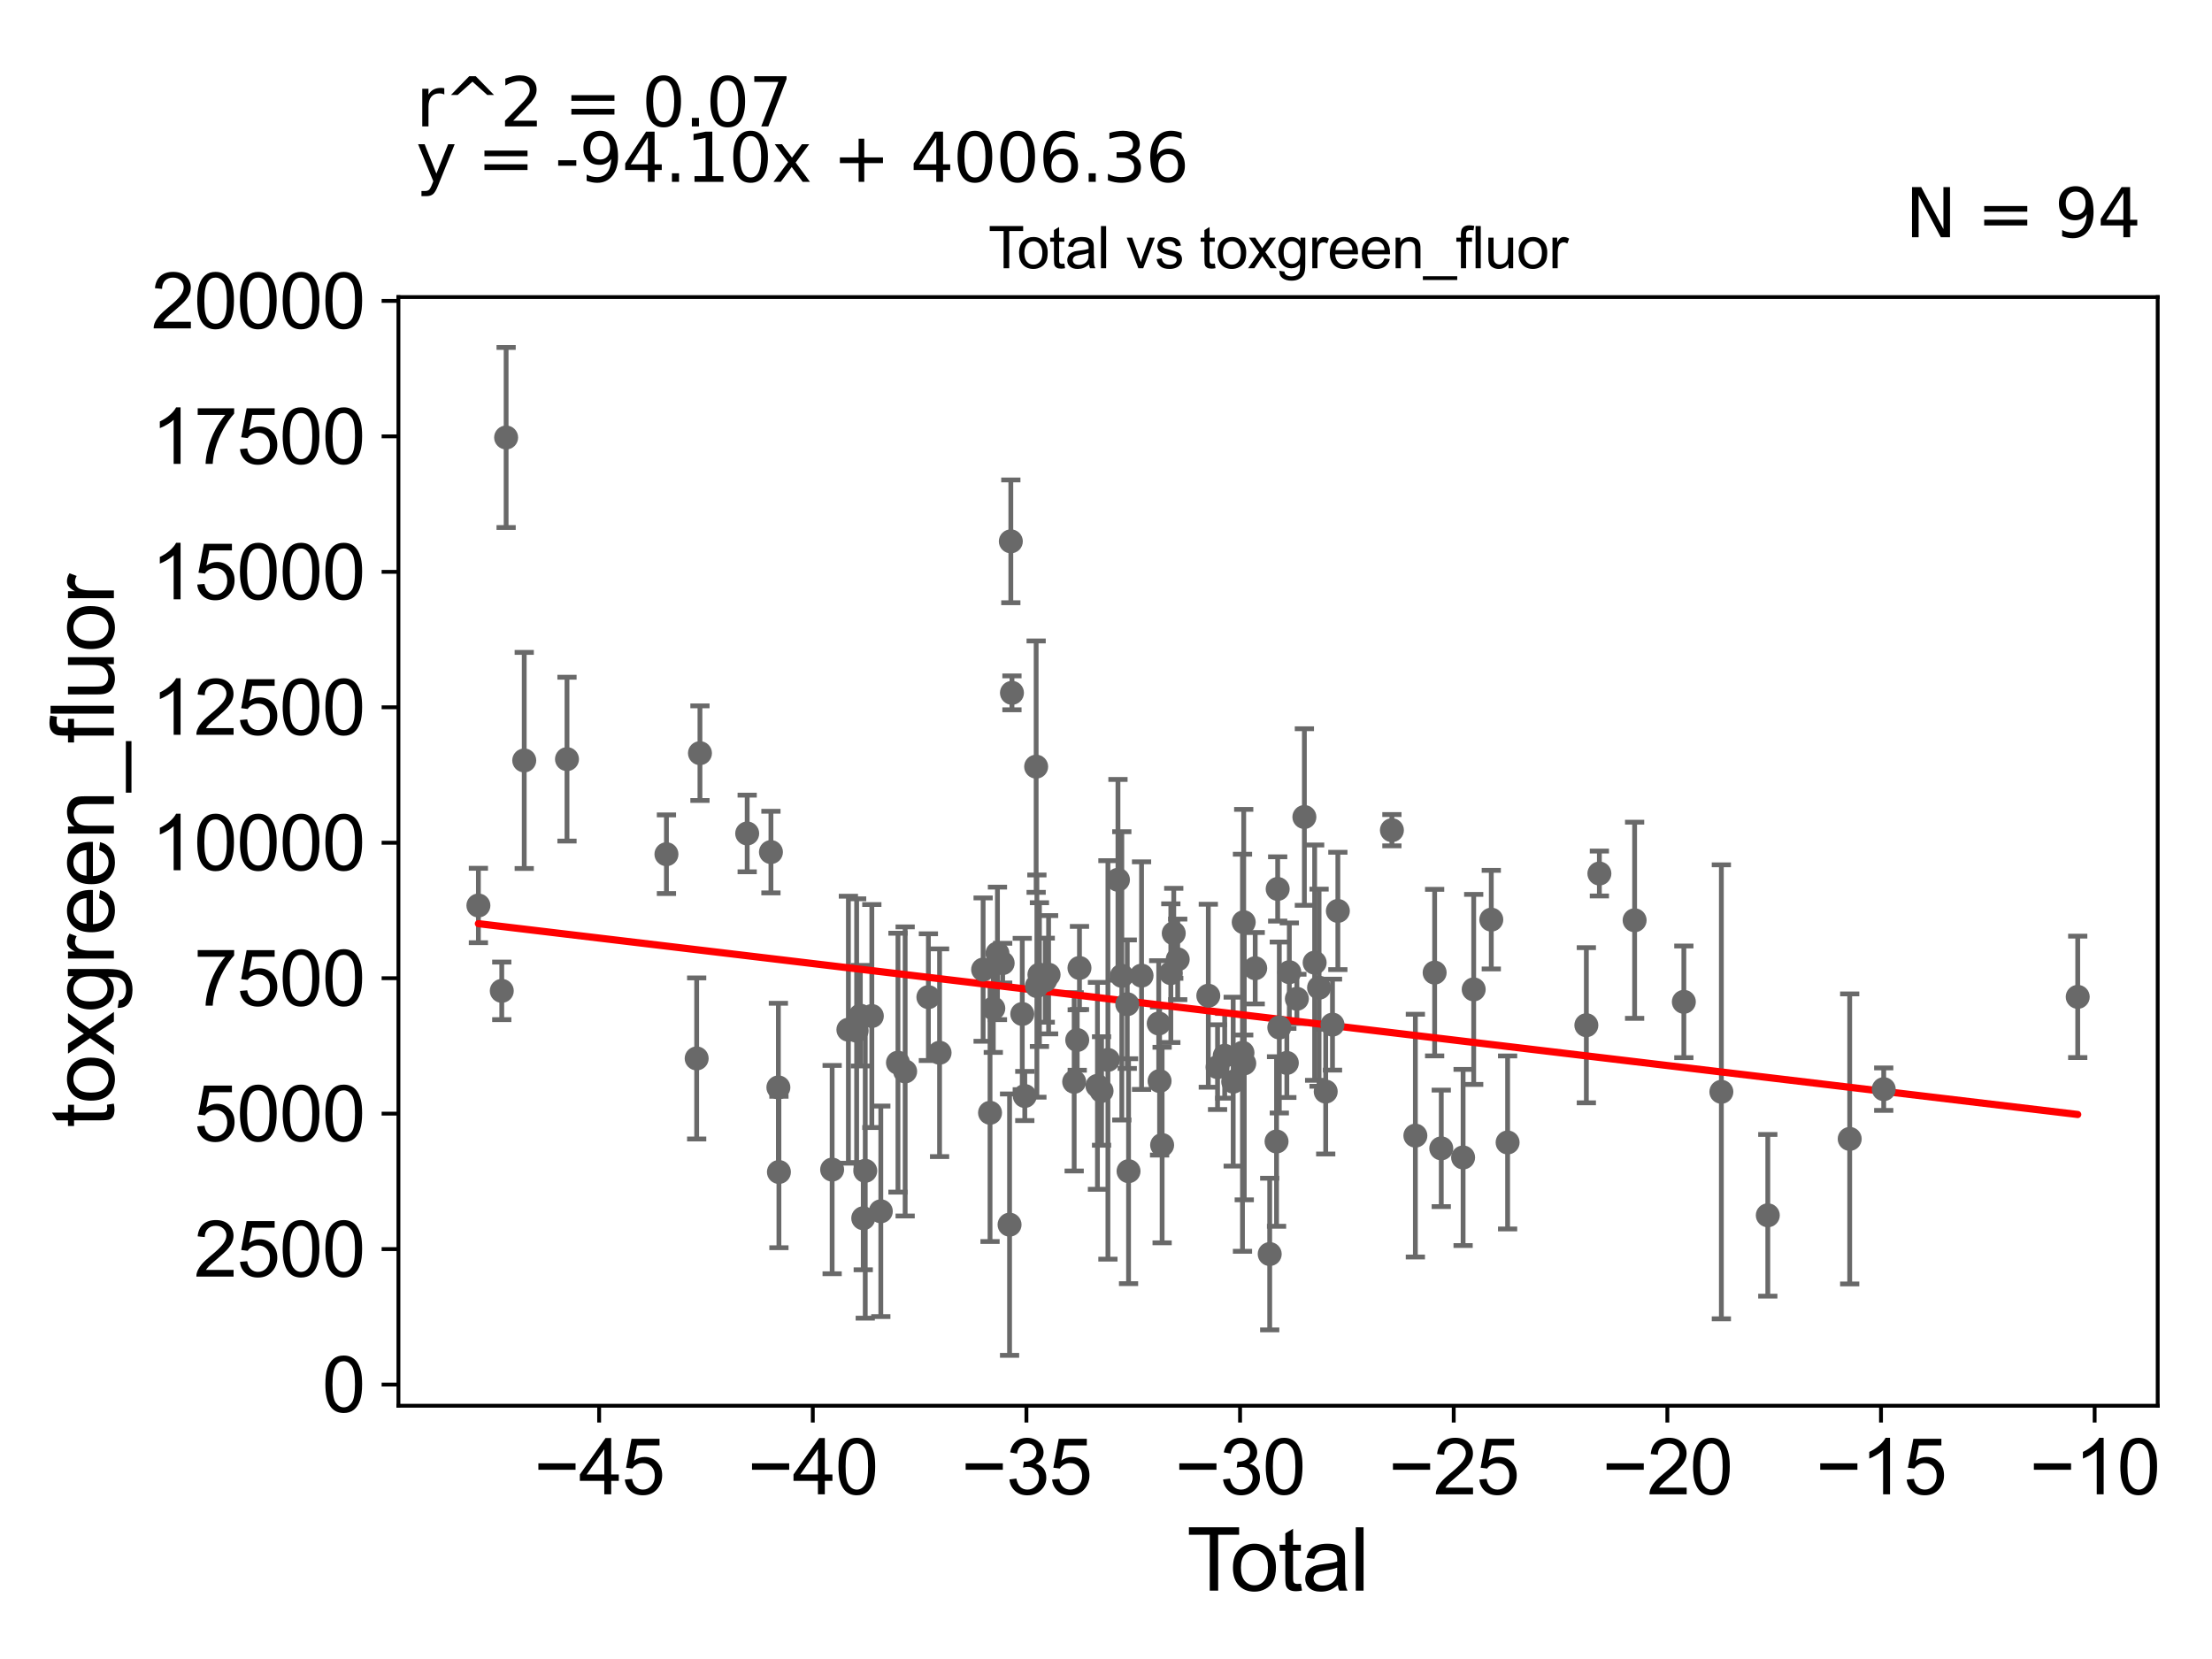 <?xml version="1.0" encoding="utf-8" standalone="no"?>
<!DOCTYPE svg PUBLIC "-//W3C//DTD SVG 1.1//EN"
  "http://www.w3.org/Graphics/SVG/1.1/DTD/svg11.dtd">
<svg xmlns:xlink="http://www.w3.org/1999/xlink" width="460.8pt" height="345.6pt" viewBox="0 0 460.8 345.6" xmlns="http://www.w3.org/2000/svg" version="1.1">
 <defs>
  <style type="text/css">*{stroke-linejoin: round; stroke-linecap: butt}</style>
 </defs>
 <g id="figure_1">
  <g id="patch_1">
   <path d="M 0 345.6 
L 460.8 345.6 
L 460.8 0 
L 0 0 
z
" style="fill: #ffffff"/>
  </g>
  <g id="axes_1">
   <g id="patch_2">
    <path d="M 83 292.84 
L 449.488 292.84 
L 449.488 61.886 
L 83 61.886 
z
" style="fill: #ffffff"/>
   </g>
   <g id="PathCollection_1">
    <defs>
     <path id="m491986f84e" d="M 0 1.118 
C 0.297 1.118 0.581 1 0.791 0.791 
C 1 0.581 1.118 0.297 1.118 0 
C 1.118 -0.297 1 -0.581 0.791 -0.791 
C 0.581 -1 0.297 -1.118 0 -1.118 
C -0.297 -1.118 -0.581 -1 -0.791 -0.791 
C -1 -0.581 -1.118 -0.297 -1.118 0 
C -1.118 0.297 -1 0.581 -0.791 0.791 
C -0.581 1 -0.297 1.118 0 1.118 
z
" style="stroke: #696969"/>
    </defs>
    <g clip-path="url(#pac47fd2321)">
     <use xlink:href="#m491986f84e" x="368.265" y="253.17" style="fill: #696969; stroke: #696969"/>
     <use xlink:href="#m491986f84e" x="300.243" y="239.224" style="fill: #696969; stroke: #696969"/>
     <use xlink:href="#m491986f84e" x="298.862" y="202.613" style="fill: #696969; stroke: #696969"/>
     <use xlink:href="#m491986f84e" x="304.791" y="241.122" style="fill: #696969; stroke: #696969"/>
     <use xlink:href="#m491986f84e" x="432.829" y="207.666" style="fill: #696969; stroke: #696969"/>
     <use xlink:href="#m491986f84e" x="306.999" y="206.109" style="fill: #696969; stroke: #696969"/>
     <use xlink:href="#m491986f84e" x="310.663" y="191.578" style="fill: #696969; stroke: #696969"/>
     <use xlink:href="#m491986f84e" x="314.063" y="237.995" style="fill: #696969; stroke: #696969"/>
     <use xlink:href="#m491986f84e" x="350.776" y="208.7" style="fill: #696969; stroke: #696969"/>
     <use xlink:href="#m491986f84e" x="385.327" y="237.258" style="fill: #696969; stroke: #696969"/>
     <use xlink:href="#m491986f84e" x="392.414" y="226.891" style="fill: #696969; stroke: #696969"/>
     <use xlink:href="#m491986f84e" x="340.521" y="191.708" style="fill: #696969; stroke: #696969"/>
     <use xlink:href="#m491986f84e" x="330.466" y="213.573" style="fill: #696969; stroke: #696969"/>
     <use xlink:href="#m491986f84e" x="333.181" y="181.97" style="fill: #696969; stroke: #696969"/>
     <use xlink:href="#m491986f84e" x="358.592" y="227.445" style="fill: #696969; stroke: #696969"/>
     <use xlink:href="#m491986f84e" x="294.848" y="236.573" style="fill: #696969; stroke: #696969"/>
     <use xlink:href="#m491986f84e" x="99.659" y="188.629" style="fill: #696969; stroke: #696969"/>
     <use xlink:href="#m491986f84e" x="251.712" y="207.425" style="fill: #696969; stroke: #696969"/>
     <use xlink:href="#m491986f84e" x="210.574" y="112.772" style="fill: #696969; stroke: #696969"/>
     <use xlink:href="#m491986f84e" x="230.801" y="220.799" style="fill: #696969; stroke: #696969"/>
     <use xlink:href="#m491986f84e" x="253.639" y="222.304" style="fill: #696969; stroke: #696969"/>
     <use xlink:href="#m491986f84e" x="255.128" y="219.942" style="fill: #696969; stroke: #696969"/>
     <use xlink:href="#m491986f84e" x="181.619" y="211.658" style="fill: #696969; stroke: #696969"/>
     <use xlink:href="#m491986f84e" x="216.533" y="203.03" style="fill: #696969; stroke: #696969"/>
     <use xlink:href="#m491986f84e" x="256.898" y="225.325" style="fill: #696969; stroke: #696969"/>
     <use xlink:href="#m491986f84e" x="245.34" y="199.852" style="fill: #696969; stroke: #696969"/>
     <use xlink:href="#m491986f84e" x="145.814" y="156.899" style="fill: #696969; stroke: #696969"/>
     <use xlink:href="#m491986f84e" x="258.831" y="219.308" style="fill: #696969; stroke: #696969"/>
     <use xlink:href="#m491986f84e" x="145.13" y="220.492" style="fill: #696969; stroke: #696969"/>
     <use xlink:href="#m491986f84e" x="259.089" y="192.114" style="fill: #696969; stroke: #696969"/>
     <use xlink:href="#m491986f84e" x="259.202" y="221.518" style="fill: #696969; stroke: #696969"/>
     <use xlink:href="#m491986f84e" x="261.484" y="201.699" style="fill: #696969; stroke: #696969"/>
     <use xlink:href="#m491986f84e" x="235.097" y="243.98" style="fill: #696969; stroke: #696969"/>
     <use xlink:href="#m491986f84e" x="187.064" y="221.374" style="fill: #696969; stroke: #696969"/>
     <use xlink:href="#m491986f84e" x="183.49" y="252.335" style="fill: #696969; stroke: #696969"/>
     <use xlink:href="#m491986f84e" x="138.832" y="177.949" style="fill: #696969; stroke: #696969"/>
     <use xlink:href="#m491986f84e" x="210.809" y="144.332" style="fill: #696969; stroke: #696969"/>
     <use xlink:href="#m491986f84e" x="232.892" y="183.278" style="fill: #696969; stroke: #696969"/>
     <use xlink:href="#m491986f84e" x="179.83" y="253.783" style="fill: #696969; stroke: #696969"/>
     <use xlink:href="#m491986f84e" x="237.807" y="203.24" style="fill: #696969; stroke: #696969"/>
     <use xlink:href="#m491986f84e" x="160.6" y="177.503" style="fill: #696969; stroke: #696969"/>
     <use xlink:href="#m491986f84e" x="180.248" y="243.901" style="fill: #696969; stroke: #696969"/>
     <use xlink:href="#m491986f84e" x="234.83" y="209.195" style="fill: #696969; stroke: #696969"/>
     <use xlink:href="#m491986f84e" x="241.384" y="213.216" style="fill: #696969; stroke: #696969"/>
     <use xlink:href="#m491986f84e" x="215.849" y="159.706" style="fill: #696969; stroke: #696969"/>
     <use xlink:href="#m491986f84e" x="212.957" y="211.231" style="fill: #696969; stroke: #696969"/>
     <use xlink:href="#m491986f84e" x="241.563" y="225.196" style="fill: #696969; stroke: #696969"/>
     <use xlink:href="#m491986f84e" x="155.653" y="173.627" style="fill: #696969; stroke: #696969"/>
     <use xlink:href="#m491986f84e" x="243.905" y="202.724" style="fill: #696969; stroke: #696969"/>
     <use xlink:href="#m491986f84e" x="162.264" y="244.148" style="fill: #696969; stroke: #696969"/>
     <use xlink:href="#m491986f84e" x="233.694" y="203.286" style="fill: #696969; stroke: #696969"/>
     <use xlink:href="#m491986f84e" x="244.514" y="194.423" style="fill: #696969; stroke: #696969"/>
     <use xlink:href="#m491986f84e" x="213.483" y="228.314" style="fill: #696969; stroke: #696969"/>
     <use xlink:href="#m491986f84e" x="216.003" y="205.418" style="fill: #696969; stroke: #696969"/>
     <use xlink:href="#m491986f84e" x="242.092" y="238.534" style="fill: #696969; stroke: #696969"/>
     <use xlink:href="#m491986f84e" x="229.476" y="227.271" style="fill: #696969; stroke: #696969"/>
     <use xlink:href="#m491986f84e" x="162.151" y="226.529" style="fill: #696969; stroke: #696969"/>
     <use xlink:href="#m491986f84e" x="264.503" y="261.242" style="fill: #696969; stroke: #696969"/>
     <use xlink:href="#m491986f84e" x="206.243" y="231.813" style="fill: #696969; stroke: #696969"/>
     <use xlink:href="#m491986f84e" x="176.735" y="214.506" style="fill: #696969; stroke: #696969"/>
     <use xlink:href="#m491986f84e" x="224.874" y="201.646" style="fill: #696969; stroke: #696969"/>
     <use xlink:href="#m491986f84e" x="210.311" y="255.118" style="fill: #696969; stroke: #696969"/>
     <use xlink:href="#m491986f84e" x="273.865" y="200.537" style="fill: #696969; stroke: #696969"/>
     <use xlink:href="#m491986f84e" x="179.226" y="211.587" style="fill: #696969; stroke: #696969"/>
     <use xlink:href="#m491986f84e" x="178.455" y="214.714" style="fill: #696969; stroke: #696969"/>
     <use xlink:href="#m491986f84e" x="271.726" y="170.199" style="fill: #696969; stroke: #696969"/>
     <use xlink:href="#m491986f84e" x="274.787" y="205.756" style="fill: #696969; stroke: #696969"/>
     <use xlink:href="#m491986f84e" x="223.771" y="225.361" style="fill: #696969; stroke: #696969"/>
     <use xlink:href="#m491986f84e" x="204.803" y="201.981" style="fill: #696969; stroke: #696969"/>
     <use xlink:href="#m491986f84e" x="193.401" y="207.724" style="fill: #696969; stroke: #696969"/>
     <use xlink:href="#m491986f84e" x="276.171" y="227.4" style="fill: #696969; stroke: #696969"/>
     <use xlink:href="#m491986f84e" x="105.435" y="91.138" style="fill: #696969; stroke: #696969"/>
     <use xlink:href="#m491986f84e" x="109.207" y="158.414" style="fill: #696969; stroke: #696969"/>
     <use xlink:href="#m491986f84e" x="218.441" y="203.053" style="fill: #696969; stroke: #696969"/>
     <use xlink:href="#m491986f84e" x="224.407" y="216.654" style="fill: #696969; stroke: #696969"/>
     <use xlink:href="#m491986f84e" x="278.7" y="189.765" style="fill: #696969; stroke: #696969"/>
     <use xlink:href="#m491986f84e" x="270.165" y="208.068" style="fill: #696969; stroke: #696969"/>
     <use xlink:href="#m491986f84e" x="173.35" y="243.646" style="fill: #696969; stroke: #696969"/>
     <use xlink:href="#m491986f84e" x="118.115" y="158.143" style="fill: #696969; stroke: #696969"/>
     <use xlink:href="#m491986f84e" x="265.928" y="237.794" style="fill: #696969; stroke: #696969"/>
     <use xlink:href="#m491986f84e" x="188.561" y="223.199" style="fill: #696969; stroke: #696969"/>
     <use xlink:href="#m491986f84e" x="228.619" y="226.201" style="fill: #696969; stroke: #696969"/>
     <use xlink:href="#m491986f84e" x="266.163" y="185.184" style="fill: #696969; stroke: #696969"/>
     <use xlink:href="#m491986f84e" x="289.959" y="172.944" style="fill: #696969; stroke: #696969"/>
     <use xlink:href="#m491986f84e" x="217.748" y="204.189" style="fill: #696969; stroke: #696969"/>
     <use xlink:href="#m491986f84e" x="266.505" y="214.051" style="fill: #696969; stroke: #696969"/>
     <use xlink:href="#m491986f84e" x="268.072" y="221.428" style="fill: #696969; stroke: #696969"/>
     <use xlink:href="#m491986f84e" x="104.528" y="206.414" style="fill: #696969; stroke: #696969"/>
     <use xlink:href="#m491986f84e" x="195.73" y="219.306" style="fill: #696969; stroke: #696969"/>
     <use xlink:href="#m491986f84e" x="268.59" y="202.529" style="fill: #696969; stroke: #696969"/>
     <use xlink:href="#m491986f84e" x="207.788" y="198.606" style="fill: #696969; stroke: #696969"/>
     <use xlink:href="#m491986f84e" x="206.923" y="210.061" style="fill: #696969; stroke: #696969"/>
     <use xlink:href="#m491986f84e" x="208.874" y="200.636" style="fill: #696969; stroke: #696969"/>
     <use xlink:href="#m491986f84e" x="277.581" y="213.446" style="fill: #696969; stroke: #696969"/>
    </g>
   </g>
   <g id="matplotlib.axis_1">
    <g id="xtick_1">
     <g id="line2d_1">
      <defs>
       <path id="mfcfc11b180" d="M 0 0 
L 0 3.5 
" style="stroke: #000000; stroke-width: 0.8"/>
      </defs>
      <g>
       <use xlink:href="#mfcfc11b180" x="124.812" y="292.84" style="stroke: #000000; stroke-width: 0.8"/>
      </g>
     </g>
     <g id="text_1">
      <!-- −45 -->
      <g transform="translate(111.242 311.293)scale(0.16 -0.16)">
       <defs>
        <path id="ArialMT-2212" d="M 3381 1997 
L 356 1997 
L 356 2522 
L 3381 2522 
L 3381 1997 
z
" transform="scale(0.016)"/>
        <path id="ArialMT-34" d="M 2069 0 
L 2069 1097 
L 81 1097 
L 81 1613 
L 2172 4581 
L 2631 4581 
L 2631 1613 
L 3250 1613 
L 3250 1097 
L 2631 1097 
L 2631 0 
L 2069 0 
z
M 2069 1613 
L 2069 3678 
L 634 1613 
L 2069 1613 
z
" transform="scale(0.016)"/>
        <path id="ArialMT-35" d="M 266 1200 
L 856 1250 
Q 922 819 1161 601 
Q 1400 384 1738 384 
Q 2144 384 2425 690 
Q 2706 997 2706 1503 
Q 2706 1984 2436 2262 
Q 2166 2541 1728 2541 
Q 1456 2541 1237 2417 
Q 1019 2294 894 2097 
L 366 2166 
L 809 4519 
L 3088 4519 
L 3088 3981 
L 1259 3981 
L 1013 2750 
Q 1425 3038 1878 3038 
Q 2478 3038 2890 2622 
Q 3303 2206 3303 1553 
Q 3303 931 2941 478 
Q 2500 -78 1738 -78 
Q 1113 -78 717 272 
Q 322 622 266 1200 
z
" transform="scale(0.016)"/>
       </defs>
       <use xlink:href="#ArialMT-2212"/>
       <use xlink:href="#ArialMT-34" x="58.398"/>
       <use xlink:href="#ArialMT-35" x="114.014"/>
      </g>
     </g>
    </g>
    <g id="xtick_2">
     <g id="line2d_2">
      <g>
       <use xlink:href="#mfcfc11b180" x="169.318" y="292.84" style="stroke: #000000; stroke-width: 0.8"/>
      </g>
     </g>
     <g id="text_2">
      <!-- −40 -->
      <g transform="translate(155.748 311.293)scale(0.16 -0.16)">
       <defs>
        <path id="ArialMT-30" d="M 266 2259 
Q 266 3072 433 3567 
Q 600 4063 929 4331 
Q 1259 4600 1759 4600 
Q 2128 4600 2406 4451 
Q 2684 4303 2865 4023 
Q 3047 3744 3150 3342 
Q 3253 2941 3253 2259 
Q 3253 1453 3087 958 
Q 2922 463 2592 192 
Q 2263 -78 1759 -78 
Q 1097 -78 719 397 
Q 266 969 266 2259 
z
M 844 2259 
Q 844 1131 1108 757 
Q 1372 384 1759 384 
Q 2147 384 2411 759 
Q 2675 1134 2675 2259 
Q 2675 3391 2411 3762 
Q 2147 4134 1753 4134 
Q 1366 4134 1134 3806 
Q 844 3388 844 2259 
z
" transform="scale(0.016)"/>
       </defs>
       <use xlink:href="#ArialMT-2212"/>
       <use xlink:href="#ArialMT-34" x="58.398"/>
       <use xlink:href="#ArialMT-30" x="114.014"/>
      </g>
     </g>
    </g>
    <g id="xtick_3">
     <g id="line2d_3">
      <g>
       <use xlink:href="#mfcfc11b180" x="213.823" y="292.84" style="stroke: #000000; stroke-width: 0.8"/>
      </g>
     </g>
     <g id="text_3">
      <!-- −35 -->
      <g transform="translate(200.253 311.293)scale(0.16 -0.16)">
       <defs>
        <path id="ArialMT-33" d="M 269 1209 
L 831 1284 
Q 928 806 1161 595 
Q 1394 384 1728 384 
Q 2125 384 2398 659 
Q 2672 934 2672 1341 
Q 2672 1728 2419 1979 
Q 2166 2231 1775 2231 
Q 1616 2231 1378 2169 
L 1441 2663 
Q 1497 2656 1531 2656 
Q 1891 2656 2178 2843 
Q 2466 3031 2466 3422 
Q 2466 3731 2256 3934 
Q 2047 4138 1716 4138 
Q 1388 4138 1169 3931 
Q 950 3725 888 3313 
L 325 3413 
Q 428 3978 793 4289 
Q 1159 4600 1703 4600 
Q 2078 4600 2393 4439 
Q 2709 4278 2876 4000 
Q 3044 3722 3044 3409 
Q 3044 3113 2884 2869 
Q 2725 2625 2413 2481 
Q 2819 2388 3044 2092 
Q 3269 1797 3269 1353 
Q 3269 753 2831 336 
Q 2394 -81 1725 -81 
Q 1122 -81 723 278 
Q 325 638 269 1209 
z
" transform="scale(0.016)"/>
       </defs>
       <use xlink:href="#ArialMT-2212"/>
       <use xlink:href="#ArialMT-33" x="58.398"/>
       <use xlink:href="#ArialMT-35" x="114.014"/>
      </g>
     </g>
    </g>
    <g id="xtick_4">
     <g id="line2d_4">
      <g>
       <use xlink:href="#mfcfc11b180" x="258.329" y="292.84" style="stroke: #000000; stroke-width: 0.8"/>
      </g>
     </g>
     <g id="text_4">
      <!-- −30 -->
      <g transform="translate(244.759 311.293)scale(0.16 -0.16)">
       <use xlink:href="#ArialMT-2212"/>
       <use xlink:href="#ArialMT-33" x="58.398"/>
       <use xlink:href="#ArialMT-30" x="114.014"/>
      </g>
     </g>
    </g>
    <g id="xtick_5">
     <g id="line2d_5">
      <g>
       <use xlink:href="#mfcfc11b180" x="302.835" y="292.84" style="stroke: #000000; stroke-width: 0.8"/>
      </g>
     </g>
     <g id="text_5">
      <!-- −25 -->
      <g transform="translate(289.265 311.293)scale(0.16 -0.16)">
       <defs>
        <path id="ArialMT-32" d="M 3222 541 
L 3222 0 
L 194 0 
Q 188 203 259 391 
Q 375 700 629 1000 
Q 884 1300 1366 1694 
Q 2113 2306 2375 2664 
Q 2638 3022 2638 3341 
Q 2638 3675 2398 3904 
Q 2159 4134 1775 4134 
Q 1369 4134 1125 3890 
Q 881 3647 878 3216 
L 300 3275 
Q 359 3922 746 4261 
Q 1134 4600 1788 4600 
Q 2447 4600 2831 4234 
Q 3216 3869 3216 3328 
Q 3216 3053 3103 2787 
Q 2991 2522 2730 2228 
Q 2469 1934 1863 1422 
Q 1356 997 1212 845 
Q 1069 694 975 541 
L 3222 541 
z
" transform="scale(0.016)"/>
       </defs>
       <use xlink:href="#ArialMT-2212"/>
       <use xlink:href="#ArialMT-32" x="58.398"/>
       <use xlink:href="#ArialMT-35" x="114.014"/>
      </g>
     </g>
    </g>
    <g id="xtick_6">
     <g id="line2d_6">
      <g>
       <use xlink:href="#mfcfc11b180" x="347.341" y="292.84" style="stroke: #000000; stroke-width: 0.8"/>
      </g>
     </g>
     <g id="text_6">
      <!-- −20 -->
      <g transform="translate(333.771 311.293)scale(0.16 -0.16)">
       <use xlink:href="#ArialMT-2212"/>
       <use xlink:href="#ArialMT-32" x="58.398"/>
       <use xlink:href="#ArialMT-30" x="114.014"/>
      </g>
     </g>
    </g>
    <g id="xtick_7">
     <g id="line2d_7">
      <g>
       <use xlink:href="#mfcfc11b180" x="391.847" y="292.84" style="stroke: #000000; stroke-width: 0.8"/>
      </g>
     </g>
     <g id="text_7">
      <!-- −15 -->
      <g transform="translate(378.277 311.293)scale(0.16 -0.16)">
       <defs>
        <path id="ArialMT-31" d="M 2384 0 
L 1822 0 
L 1822 3584 
Q 1619 3391 1289 3197 
Q 959 3003 697 2906 
L 697 3450 
Q 1169 3672 1522 3987 
Q 1875 4303 2022 4600 
L 2384 4600 
L 2384 0 
z
" transform="scale(0.016)"/>
       </defs>
       <use xlink:href="#ArialMT-2212"/>
       <use xlink:href="#ArialMT-31" x="58.398"/>
       <use xlink:href="#ArialMT-35" x="114.014"/>
      </g>
     </g>
    </g>
    <g id="xtick_8">
     <g id="line2d_8">
      <g>
       <use xlink:href="#mfcfc11b180" x="436.353" y="292.84" style="stroke: #000000; stroke-width: 0.8"/>
      </g>
     </g>
     <g id="text_8">
      <!-- −10 -->
      <g transform="translate(422.783 311.293)scale(0.16 -0.16)">
       <use xlink:href="#ArialMT-2212"/>
       <use xlink:href="#ArialMT-31" x="58.398"/>
       <use xlink:href="#ArialMT-30" x="114.014"/>
      </g>
     </g>
    </g>
    <g id="text_9">
     <!-- Total -->
     <g transform="translate(247.239 331.357)scale(0.18 -0.18)">
      <defs>
       <path id="ArialMT-54" d="M 1659 0 
L 1659 4041 
L 150 4041 
L 150 4581 
L 3781 4581 
L 3781 4041 
L 2266 4041 
L 2266 0 
L 1659 0 
z
" transform="scale(0.016)"/>
       <path id="ArialMT-6f" d="M 213 1659 
Q 213 2581 725 3025 
Q 1153 3394 1769 3394 
Q 2453 3394 2887 2945 
Q 3322 2497 3322 1706 
Q 3322 1066 3130 698 
Q 2938 331 2570 128 
Q 2203 -75 1769 -75 
Q 1072 -75 642 372 
Q 213 819 213 1659 
z
M 791 1659 
Q 791 1022 1069 705 
Q 1347 388 1769 388 
Q 2188 388 2466 706 
Q 2744 1025 2744 1678 
Q 2744 2294 2464 2611 
Q 2184 2928 1769 2928 
Q 1347 2928 1069 2612 
Q 791 2297 791 1659 
z
" transform="scale(0.016)"/>
       <path id="ArialMT-74" d="M 1650 503 
L 1731 6 
Q 1494 -44 1306 -44 
Q 1000 -44 831 53 
Q 663 150 594 308 
Q 525 466 525 972 
L 525 2881 
L 113 2881 
L 113 3319 
L 525 3319 
L 525 4141 
L 1084 4478 
L 1084 3319 
L 1650 3319 
L 1650 2881 
L 1084 2881 
L 1084 941 
Q 1084 700 1114 631 
Q 1144 563 1211 522 
Q 1278 481 1403 481 
Q 1497 481 1650 503 
z
" transform="scale(0.016)"/>
       <path id="ArialMT-61" d="M 2588 409 
Q 2275 144 1986 34 
Q 1697 -75 1366 -75 
Q 819 -75 525 192 
Q 231 459 231 875 
Q 231 1119 342 1320 
Q 453 1522 633 1644 
Q 813 1766 1038 1828 
Q 1203 1872 1538 1913 
Q 2219 1994 2541 2106 
Q 2544 2222 2544 2253 
Q 2544 2597 2384 2738 
Q 2169 2928 1744 2928 
Q 1347 2928 1158 2789 
Q 969 2650 878 2297 
L 328 2372 
Q 403 2725 575 2942 
Q 747 3159 1072 3276 
Q 1397 3394 1825 3394 
Q 2250 3394 2515 3294 
Q 2781 3194 2906 3042 
Q 3031 2891 3081 2659 
Q 3109 2516 3109 2141 
L 3109 1391 
Q 3109 606 3145 398 
Q 3181 191 3288 0 
L 2700 0 
Q 2613 175 2588 409 
z
M 2541 1666 
Q 2234 1541 1622 1453 
Q 1275 1403 1131 1340 
Q 988 1278 909 1158 
Q 831 1038 831 891 
Q 831 666 1001 516 
Q 1172 366 1500 366 
Q 1825 366 2078 508 
Q 2331 650 2450 897 
Q 2541 1088 2541 1459 
L 2541 1666 
z
" transform="scale(0.016)"/>
       <path id="ArialMT-6c" d="M 409 0 
L 409 4581 
L 972 4581 
L 972 0 
L 409 0 
z
" transform="scale(0.016)"/>
      </defs>
      <use xlink:href="#ArialMT-54"/>
      <use xlink:href="#ArialMT-6f" x="49.959"/>
      <use xlink:href="#ArialMT-74" x="105.574"/>
      <use xlink:href="#ArialMT-61" x="133.357"/>
      <use xlink:href="#ArialMT-6c" x="188.973"/>
     </g>
    </g>
   </g>
   <g id="matplotlib.axis_2">
    <g id="ytick_1">
     <g id="line2d_9">
      <defs>
       <path id="m58602743ee" d="M 0 0 
L -3.5 0 
" style="stroke: #000000; stroke-width: 0.8"/>
      </defs>
      <g>
       <use xlink:href="#m58602743ee" x="83" y="288.429" style="stroke: #000000; stroke-width: 0.8"/>
      </g>
     </g>
     <g id="text_10">
      <!-- 0 -->
      <g transform="translate(67.103 294.155)scale(0.16 -0.16)">
       <use xlink:href="#ArialMT-30"/>
      </g>
     </g>
    </g>
    <g id="ytick_2">
     <g id="line2d_10">
      <g>
       <use xlink:href="#m58602743ee" x="83" y="260.211" style="stroke: #000000; stroke-width: 0.8"/>
      </g>
     </g>
     <g id="text_11">
      <!-- 2500 -->
      <g transform="translate(40.41 265.937)scale(0.16 -0.16)">
       <use xlink:href="#ArialMT-32"/>
       <use xlink:href="#ArialMT-35" x="55.615"/>
       <use xlink:href="#ArialMT-30" x="111.23"/>
       <use xlink:href="#ArialMT-30" x="166.846"/>
      </g>
     </g>
    </g>
    <g id="ytick_3">
     <g id="line2d_11">
      <g>
       <use xlink:href="#m58602743ee" x="83" y="231.993" style="stroke: #000000; stroke-width: 0.8"/>
      </g>
     </g>
     <g id="text_12">
      <!-- 5000 -->
      <g transform="translate(40.41 237.72)scale(0.16 -0.16)">
       <use xlink:href="#ArialMT-35"/>
       <use xlink:href="#ArialMT-30" x="55.615"/>
       <use xlink:href="#ArialMT-30" x="111.23"/>
       <use xlink:href="#ArialMT-30" x="166.846"/>
      </g>
     </g>
    </g>
    <g id="ytick_4">
     <g id="line2d_12">
      <g>
       <use xlink:href="#m58602743ee" x="83" y="203.776" style="stroke: #000000; stroke-width: 0.8"/>
      </g>
     </g>
     <g id="text_13">
      <!-- 7500 -->
      <g transform="translate(40.41 209.502)scale(0.16 -0.16)">
       <defs>
        <path id="ArialMT-37" d="M 303 3981 
L 303 4522 
L 3269 4522 
L 3269 4084 
Q 2831 3619 2401 2847 
Q 1972 2075 1738 1259 
Q 1569 684 1522 0 
L 944 0 
Q 953 541 1156 1306 
Q 1359 2072 1739 2783 
Q 2119 3494 2547 3981 
L 303 3981 
z
" transform="scale(0.016)"/>
       </defs>
       <use xlink:href="#ArialMT-37"/>
       <use xlink:href="#ArialMT-35" x="55.615"/>
       <use xlink:href="#ArialMT-30" x="111.23"/>
       <use xlink:href="#ArialMT-30" x="166.846"/>
      </g>
     </g>
    </g>
    <g id="ytick_5">
     <g id="line2d_13">
      <g>
       <use xlink:href="#m58602743ee" x="83" y="175.558" style="stroke: #000000; stroke-width: 0.8"/>
      </g>
     </g>
     <g id="text_14">
      <!-- 10000 -->
      <g transform="translate(31.512 181.284)scale(0.16 -0.16)">
       <use xlink:href="#ArialMT-31"/>
       <use xlink:href="#ArialMT-30" x="55.615"/>
       <use xlink:href="#ArialMT-30" x="111.23"/>
       <use xlink:href="#ArialMT-30" x="166.846"/>
       <use xlink:href="#ArialMT-30" x="222.461"/>
      </g>
     </g>
    </g>
    <g id="ytick_6">
     <g id="line2d_14">
      <g>
       <use xlink:href="#m58602743ee" x="83" y="147.34" style="stroke: #000000; stroke-width: 0.8"/>
      </g>
     </g>
     <g id="text_15">
      <!-- 12500 -->
      <g transform="translate(31.512 153.066)scale(0.16 -0.16)">
       <use xlink:href="#ArialMT-31"/>
       <use xlink:href="#ArialMT-32" x="55.615"/>
       <use xlink:href="#ArialMT-35" x="111.23"/>
       <use xlink:href="#ArialMT-30" x="166.846"/>
       <use xlink:href="#ArialMT-30" x="222.461"/>
      </g>
     </g>
    </g>
    <g id="ytick_7">
     <g id="line2d_15">
      <g>
       <use xlink:href="#m58602743ee" x="83" y="119.122" style="stroke: #000000; stroke-width: 0.8"/>
      </g>
     </g>
     <g id="text_16">
      <!-- 15000 -->
      <g transform="translate(31.512 124.849)scale(0.16 -0.16)">
       <use xlink:href="#ArialMT-31"/>
       <use xlink:href="#ArialMT-35" x="55.615"/>
       <use xlink:href="#ArialMT-30" x="111.23"/>
       <use xlink:href="#ArialMT-30" x="166.846"/>
       <use xlink:href="#ArialMT-30" x="222.461"/>
      </g>
     </g>
    </g>
    <g id="ytick_8">
     <g id="line2d_16">
      <g>
       <use xlink:href="#m58602743ee" x="83" y="90.904" style="stroke: #000000; stroke-width: 0.8"/>
      </g>
     </g>
     <g id="text_17">
      <!-- 17500 -->
      <g transform="translate(31.512 96.631)scale(0.16 -0.16)">
       <use xlink:href="#ArialMT-31"/>
       <use xlink:href="#ArialMT-37" x="55.615"/>
       <use xlink:href="#ArialMT-35" x="111.23"/>
       <use xlink:href="#ArialMT-30" x="166.846"/>
       <use xlink:href="#ArialMT-30" x="222.461"/>
      </g>
     </g>
    </g>
    <g id="ytick_9">
     <g id="line2d_17">
      <g>
       <use xlink:href="#m58602743ee" x="83" y="62.687" style="stroke: #000000; stroke-width: 0.8"/>
      </g>
     </g>
     <g id="text_18">
      <!-- 20000 -->
      <g transform="translate(31.512 68.413)scale(0.16 -0.16)">
       <use xlink:href="#ArialMT-32"/>
       <use xlink:href="#ArialMT-30" x="55.615"/>
       <use xlink:href="#ArialMT-30" x="111.23"/>
       <use xlink:href="#ArialMT-30" x="166.846"/>
       <use xlink:href="#ArialMT-30" x="222.461"/>
      </g>
     </g>
    </g>
    <g id="text_19">
     <!-- toxgreen_fluor -->
     <g transform="translate(23.724 234.895)rotate(-90)scale(0.18 -0.18)">
      <defs>
       <path id="ArialMT-78" d="M 47 0 
L 1259 1725 
L 138 3319 
L 841 3319 
L 1350 2541 
Q 1494 2319 1581 2169 
Q 1719 2375 1834 2534 
L 2394 3319 
L 3066 3319 
L 1919 1756 
L 3153 0 
L 2463 0 
L 1781 1031 
L 1600 1309 
L 728 0 
L 47 0 
z
" transform="scale(0.016)"/>
       <path id="ArialMT-67" d="M 319 -275 
L 866 -356 
Q 900 -609 1056 -725 
Q 1266 -881 1628 -881 
Q 2019 -881 2231 -725 
Q 2444 -569 2519 -288 
Q 2563 -116 2559 434 
Q 2191 0 1641 0 
Q 956 0 581 494 
Q 206 988 206 1678 
Q 206 2153 378 2554 
Q 550 2956 876 3175 
Q 1203 3394 1644 3394 
Q 2231 3394 2613 2919 
L 2613 3319 
L 3131 3319 
L 3131 450 
Q 3131 -325 2973 -648 
Q 2816 -972 2473 -1159 
Q 2131 -1347 1631 -1347 
Q 1038 -1347 672 -1080 
Q 306 -813 319 -275 
z
M 784 1719 
Q 784 1066 1043 766 
Q 1303 466 1694 466 
Q 2081 466 2343 764 
Q 2606 1063 2606 1700 
Q 2606 2309 2336 2618 
Q 2066 2928 1684 2928 
Q 1309 2928 1046 2623 
Q 784 2319 784 1719 
z
" transform="scale(0.016)"/>
       <path id="ArialMT-72" d="M 416 0 
L 416 3319 
L 922 3319 
L 922 2816 
Q 1116 3169 1280 3281 
Q 1444 3394 1641 3394 
Q 1925 3394 2219 3213 
L 2025 2691 
Q 1819 2813 1613 2813 
Q 1428 2813 1281 2702 
Q 1134 2591 1072 2394 
Q 978 2094 978 1738 
L 978 0 
L 416 0 
z
" transform="scale(0.016)"/>
       <path id="ArialMT-65" d="M 2694 1069 
L 3275 997 
Q 3138 488 2766 206 
Q 2394 -75 1816 -75 
Q 1088 -75 661 373 
Q 234 822 234 1631 
Q 234 2469 665 2931 
Q 1097 3394 1784 3394 
Q 2450 3394 2872 2941 
Q 3294 2488 3294 1666 
Q 3294 1616 3291 1516 
L 816 1516 
Q 847 969 1125 678 
Q 1403 388 1819 388 
Q 2128 388 2347 550 
Q 2566 713 2694 1069 
z
M 847 1978 
L 2700 1978 
Q 2663 2397 2488 2606 
Q 2219 2931 1791 2931 
Q 1403 2931 1139 2672 
Q 875 2413 847 1978 
z
" transform="scale(0.016)"/>
       <path id="ArialMT-6e" d="M 422 0 
L 422 3319 
L 928 3319 
L 928 2847 
Q 1294 3394 1984 3394 
Q 2284 3394 2536 3286 
Q 2788 3178 2913 3003 
Q 3038 2828 3088 2588 
Q 3119 2431 3119 2041 
L 3119 0 
L 2556 0 
L 2556 2019 
Q 2556 2363 2490 2533 
Q 2425 2703 2258 2804 
Q 2091 2906 1866 2906 
Q 1506 2906 1245 2678 
Q 984 2450 984 1813 
L 984 0 
L 422 0 
z
" transform="scale(0.016)"/>
       <path id="ArialMT-5f" d="M -97 -1272 
L -97 -866 
L 3631 -866 
L 3631 -1272 
L -97 -1272 
z
" transform="scale(0.016)"/>
       <path id="ArialMT-66" d="M 556 0 
L 556 2881 
L 59 2881 
L 59 3319 
L 556 3319 
L 556 3672 
Q 556 4006 616 4169 
Q 697 4388 901 4523 
Q 1106 4659 1475 4659 
Q 1713 4659 2000 4603 
L 1916 4113 
Q 1741 4144 1584 4144 
Q 1328 4144 1222 4034 
Q 1116 3925 1116 3625 
L 1116 3319 
L 1763 3319 
L 1763 2881 
L 1116 2881 
L 1116 0 
L 556 0 
z
" transform="scale(0.016)"/>
       <path id="ArialMT-75" d="M 2597 0 
L 2597 488 
Q 2209 -75 1544 -75 
Q 1250 -75 995 37 
Q 741 150 617 320 
Q 494 491 444 738 
Q 409 903 409 1263 
L 409 3319 
L 972 3319 
L 972 1478 
Q 972 1038 1006 884 
Q 1059 663 1231 536 
Q 1403 409 1656 409 
Q 1909 409 2131 539 
Q 2353 669 2445 892 
Q 2538 1116 2538 1541 
L 2538 3319 
L 3100 3319 
L 3100 0 
L 2597 0 
z
" transform="scale(0.016)"/>
      </defs>
      <use xlink:href="#ArialMT-74"/>
      <use xlink:href="#ArialMT-6f" x="27.783"/>
      <use xlink:href="#ArialMT-78" x="83.398"/>
      <use xlink:href="#ArialMT-67" x="133.398"/>
      <use xlink:href="#ArialMT-72" x="189.014"/>
      <use xlink:href="#ArialMT-65" x="222.314"/>
      <use xlink:href="#ArialMT-65" x="277.93"/>
      <use xlink:href="#ArialMT-6e" x="333.545"/>
      <use xlink:href="#ArialMT-5f" x="389.16"/>
      <use xlink:href="#ArialMT-66" x="444.775"/>
      <use xlink:href="#ArialMT-6c" x="472.559"/>
      <use xlink:href="#ArialMT-75" x="494.775"/>
      <use xlink:href="#ArialMT-6f" x="550.391"/>
      <use xlink:href="#ArialMT-72" x="606.006"/>
     </g>
    </g>
   </g>
   <g id="LineCollection_1">
    <path d="M 368.265 270.01 
L 368.265 236.331 
" clip-path="url(#pac47fd2321)" style="fill: none; stroke: #696969"/>
    <path d="M 300.243 251.359 
L 300.243 227.089 
" clip-path="url(#pac47fd2321)" style="fill: none; stroke: #696969"/>
    <path d="M 298.862 219.962 
L 298.862 185.265 
" clip-path="url(#pac47fd2321)" style="fill: none; stroke: #696969"/>
    <path d="M 304.791 259.465 
L 304.791 222.779 
" clip-path="url(#pac47fd2321)" style="fill: none; stroke: #696969"/>
    <path d="M 432.829 220.312 
L 432.829 195.02 
" clip-path="url(#pac47fd2321)" style="fill: none; stroke: #696969"/>
    <path d="M 306.999 225.903 
L 306.999 186.315 
" clip-path="url(#pac47fd2321)" style="fill: none; stroke: #696969"/>
    <path d="M 310.663 201.847 
L 310.663 181.309 
" clip-path="url(#pac47fd2321)" style="fill: none; stroke: #696969"/>
    <path d="M 314.063 256.014 
L 314.063 219.976 
" clip-path="url(#pac47fd2321)" style="fill: none; stroke: #696969"/>
    <path d="M 350.776 220.329 
L 350.776 197.072 
" clip-path="url(#pac47fd2321)" style="fill: none; stroke: #696969"/>
    <path d="M 385.327 267.466 
L 385.327 207.05 
" clip-path="url(#pac47fd2321)" style="fill: none; stroke: #696969"/>
    <path d="M 392.414 231.313 
L 392.414 222.468 
" clip-path="url(#pac47fd2321)" style="fill: none; stroke: #696969"/>
    <path d="M 340.521 212.139 
L 340.521 171.277 
" clip-path="url(#pac47fd2321)" style="fill: none; stroke: #696969"/>
    <path d="M 330.466 229.735 
L 330.466 197.412 
" clip-path="url(#pac47fd2321)" style="fill: none; stroke: #696969"/>
    <path d="M 333.181 186.649 
L 333.181 177.292 
" clip-path="url(#pac47fd2321)" style="fill: none; stroke: #696969"/>
    <path d="M 358.592 274.733 
L 358.592 180.157 
" clip-path="url(#pac47fd2321)" style="fill: none; stroke: #696969"/>
    <path d="M 294.848 261.859 
L 294.848 211.288 
" clip-path="url(#pac47fd2321)" style="fill: none; stroke: #696969"/>
    <path d="M 99.659 196.377 
L 99.659 180.88 
" clip-path="url(#pac47fd2321)" style="fill: none; stroke: #696969"/>
    <path d="M 251.712 226.483 
L 251.712 188.367 
" clip-path="url(#pac47fd2321)" style="fill: none; stroke: #696969"/>
    <path d="M 210.574 125.559 
L 210.574 99.984 
" clip-path="url(#pac47fd2321)" style="fill: none; stroke: #696969"/>
    <path d="M 230.801 262.305 
L 230.801 179.293 
" clip-path="url(#pac47fd2321)" style="fill: none; stroke: #696969"/>
    <path d="M 253.639 231.133 
L 253.639 213.476 
" clip-path="url(#pac47fd2321)" style="fill: none; stroke: #696969"/>
    <path d="M 255.128 228.764 
L 255.128 211.12 
" clip-path="url(#pac47fd2321)" style="fill: none; stroke: #696969"/>
    <path d="M 181.619 234.885 
L 181.619 188.432 
" clip-path="url(#pac47fd2321)" style="fill: none; stroke: #696969"/>
    <path d="M 216.533 218.002 
L 216.533 188.057 
" clip-path="url(#pac47fd2321)" style="fill: none; stroke: #696969"/>
    <path d="M 256.898 242.914 
L 256.898 207.736 
" clip-path="url(#pac47fd2321)" style="fill: none; stroke: #696969"/>
    <path d="M 245.34 208.241 
L 245.34 191.463 
" clip-path="url(#pac47fd2321)" style="fill: none; stroke: #696969"/>
    <path d="M 145.814 166.751 
L 145.814 147.047 
" clip-path="url(#pac47fd2321)" style="fill: none; stroke: #696969"/>
    <path d="M 258.831 260.666 
L 258.831 177.951 
" clip-path="url(#pac47fd2321)" style="fill: none; stroke: #696969"/>
    <path d="M 145.13 237.268 
L 145.13 203.716 
" clip-path="url(#pac47fd2321)" style="fill: none; stroke: #696969"/>
    <path d="M 259.089 215.614 
L 259.089 168.613 
" clip-path="url(#pac47fd2321)" style="fill: none; stroke: #696969"/>
    <path d="M 259.202 249.947 
L 259.202 193.09 
" clip-path="url(#pac47fd2321)" style="fill: none; stroke: #696969"/>
    <path d="M 261.484 209.136 
L 261.484 194.262 
" clip-path="url(#pac47fd2321)" style="fill: none; stroke: #696969"/>
    <path d="M 235.097 267.405 
L 235.097 220.554 
" clip-path="url(#pac47fd2321)" style="fill: none; stroke: #696969"/>
    <path d="M 187.064 248.339 
L 187.064 194.41 
" clip-path="url(#pac47fd2321)" style="fill: none; stroke: #696969"/>
    <path d="M 183.49 274.258 
L 183.49 230.412 
" clip-path="url(#pac47fd2321)" style="fill: none; stroke: #696969"/>
    <path d="M 138.832 186.139 
L 138.832 169.758 
" clip-path="url(#pac47fd2321)" style="fill: none; stroke: #696969"/>
    <path d="M 210.809 147.861 
L 210.809 140.803 
" clip-path="url(#pac47fd2321)" style="fill: none; stroke: #696969"/>
    <path d="M 232.892 204.182 
L 232.892 162.374 
" clip-path="url(#pac47fd2321)" style="fill: none; stroke: #696969"/>
    <path d="M 179.83 264.515 
L 179.83 243.052 
" clip-path="url(#pac47fd2321)" style="fill: none; stroke: #696969"/>
    <path d="M 237.807 226.948 
L 237.807 179.532 
" clip-path="url(#pac47fd2321)" style="fill: none; stroke: #696969"/>
    <path d="M 160.6 186.004 
L 160.6 169.002 
" clip-path="url(#pac47fd2321)" style="fill: none; stroke: #696969"/>
    <path d="M 180.248 274.592 
L 180.248 213.21 
" clip-path="url(#pac47fd2321)" style="fill: none; stroke: #696969"/>
    <path d="M 234.83 222.582 
L 234.83 195.807 
" clip-path="url(#pac47fd2321)" style="fill: none; stroke: #696969"/>
    <path d="M 241.384 226.3 
L 241.384 200.131 
" clip-path="url(#pac47fd2321)" style="fill: none; stroke: #696969"/>
    <path d="M 215.849 185.892 
L 215.849 133.52 
" clip-path="url(#pac47fd2321)" style="fill: none; stroke: #696969"/>
    <path d="M 212.957 226.989 
L 212.957 195.473 
" clip-path="url(#pac47fd2321)" style="fill: none; stroke: #696969"/>
    <path d="M 241.563 240.623 
L 241.563 209.768 
" clip-path="url(#pac47fd2321)" style="fill: none; stroke: #696969"/>
    <path d="M 155.653 181.613 
L 155.653 165.64 
" clip-path="url(#pac47fd2321)" style="fill: none; stroke: #696969"/>
    <path d="M 243.905 217.168 
L 243.905 188.281 
" clip-path="url(#pac47fd2321)" style="fill: none; stroke: #696969"/>
    <path d="M 162.264 259.921 
L 162.264 228.374 
" clip-path="url(#pac47fd2321)" style="fill: none; stroke: #696969"/>
    <path d="M 233.694 233.312 
L 233.694 173.26 
" clip-path="url(#pac47fd2321)" style="fill: none; stroke: #696969"/>
    <path d="M 244.514 203.797 
L 244.514 185.05 
" clip-path="url(#pac47fd2321)" style="fill: none; stroke: #696969"/>
    <path d="M 213.483 233.437 
L 213.483 223.191 
" clip-path="url(#pac47fd2321)" style="fill: none; stroke: #696969"/>
    <path d="M 216.003 228.563 
L 216.003 182.272 
" clip-path="url(#pac47fd2321)" style="fill: none; stroke: #696969"/>
    <path d="M 242.092 258.9 
L 242.092 218.167 
" clip-path="url(#pac47fd2321)" style="fill: none; stroke: #696969"/>
    <path d="M 229.476 238.573 
L 229.476 215.969 
" clip-path="url(#pac47fd2321)" style="fill: none; stroke: #696969"/>
    <path d="M 162.151 244.06 
L 162.151 208.998 
" clip-path="url(#pac47fd2321)" style="fill: none; stroke: #696969"/>
    <path d="M 264.503 277.035 
L 264.503 245.449 
" clip-path="url(#pac47fd2321)" style="fill: none; stroke: #696969"/>
    <path d="M 206.243 258.628 
L 206.243 204.998 
" clip-path="url(#pac47fd2321)" style="fill: none; stroke: #696969"/>
    <path d="M 176.735 242.313 
L 176.735 186.699 
" clip-path="url(#pac47fd2321)" style="fill: none; stroke: #696969"/>
    <path d="M 224.874 210.307 
L 224.874 192.986 
" clip-path="url(#pac47fd2321)" style="fill: none; stroke: #696969"/>
    <path d="M 210.311 282.342 
L 210.311 227.895 
" clip-path="url(#pac47fd2321)" style="fill: none; stroke: #696969"/>
    <path d="M 273.865 225.05 
L 273.865 176.025 
" clip-path="url(#pac47fd2321)" style="fill: none; stroke: #696969"/>
    <path d="M 179.226 222.066 
L 179.226 201.108 
" clip-path="url(#pac47fd2321)" style="fill: none; stroke: #696969"/>
    <path d="M 178.455 242.186 
L 178.455 187.242 
" clip-path="url(#pac47fd2321)" style="fill: none; stroke: #696969"/>
    <path d="M 271.726 188.589 
L 271.726 151.809 
" clip-path="url(#pac47fd2321)" style="fill: none; stroke: #696969"/>
    <path d="M 274.787 226.288 
L 274.787 185.224 
" clip-path="url(#pac47fd2321)" style="fill: none; stroke: #696969"/>
    <path d="M 223.771 243.936 
L 223.771 206.785 
" clip-path="url(#pac47fd2321)" style="fill: none; stroke: #696969"/>
    <path d="M 204.803 216.913 
L 204.803 187.05 
" clip-path="url(#pac47fd2321)" style="fill: none; stroke: #696969"/>
    <path d="M 193.401 220.925 
L 193.401 194.523 
" clip-path="url(#pac47fd2321)" style="fill: none; stroke: #696969"/>
    <path d="M 276.171 240.392 
L 276.171 214.409 
" clip-path="url(#pac47fd2321)" style="fill: none; stroke: #696969"/>
    <path d="M 105.435 109.892 
L 105.435 72.384 
" clip-path="url(#pac47fd2321)" style="fill: none; stroke: #696969"/>
    <path d="M 109.207 180.922 
L 109.207 135.906 
" clip-path="url(#pac47fd2321)" style="fill: none; stroke: #696969"/>
    <path d="M 218.441 215.373 
L 218.441 190.734 
" clip-path="url(#pac47fd2321)" style="fill: none; stroke: #696969"/>
    <path d="M 224.407 222.95 
L 224.407 210.359 
" clip-path="url(#pac47fd2321)" style="fill: none; stroke: #696969"/>
    <path d="M 278.7 201.982 
L 278.7 177.547 
" clip-path="url(#pac47fd2321)" style="fill: none; stroke: #696969"/>
    <path d="M 270.165 213.183 
L 270.165 202.952 
" clip-path="url(#pac47fd2321)" style="fill: none; stroke: #696969"/>
    <path d="M 173.35 265.34 
L 173.35 221.951 
" clip-path="url(#pac47fd2321)" style="fill: none; stroke: #696969"/>
    <path d="M 118.115 175.207 
L 118.115 141.079 
" clip-path="url(#pac47fd2321)" style="fill: none; stroke: #696969"/>
    <path d="M 265.928 255.455 
L 265.928 220.134 
" clip-path="url(#pac47fd2321)" style="fill: none; stroke: #696969"/>
    <path d="M 188.561 253.314 
L 188.561 193.085 
" clip-path="url(#pac47fd2321)" style="fill: none; stroke: #696969"/>
    <path d="M 228.619 247.752 
L 228.619 204.651 
" clip-path="url(#pac47fd2321)" style="fill: none; stroke: #696969"/>
    <path d="M 266.163 191.876 
L 266.163 178.492 
" clip-path="url(#pac47fd2321)" style="fill: none; stroke: #696969"/>
    <path d="M 289.959 176.201 
L 289.959 169.686 
" clip-path="url(#pac47fd2321)" style="fill: none; stroke: #696969"/>
    <path d="M 217.748 212.944 
L 217.748 195.434 
" clip-path="url(#pac47fd2321)" style="fill: none; stroke: #696969"/>
    <path d="M 266.505 231.856 
L 266.505 196.245 
" clip-path="url(#pac47fd2321)" style="fill: none; stroke: #696969"/>
    <path d="M 268.072 228.624 
L 268.072 214.232 
" clip-path="url(#pac47fd2321)" style="fill: none; stroke: #696969"/>
    <path d="M 104.528 212.411 
L 104.528 200.418 
" clip-path="url(#pac47fd2321)" style="fill: none; stroke: #696969"/>
    <path d="M 195.73 240.94 
L 195.73 197.672 
" clip-path="url(#pac47fd2321)" style="fill: none; stroke: #696969"/>
    <path d="M 268.59 212.797 
L 268.59 192.261 
" clip-path="url(#pac47fd2321)" style="fill: none; stroke: #696969"/>
    <path d="M 207.788 212.41 
L 207.788 184.802 
" clip-path="url(#pac47fd2321)" style="fill: none; stroke: #696969"/>
    <path d="M 206.923 219.24 
L 206.923 200.882 
" clip-path="url(#pac47fd2321)" style="fill: none; stroke: #696969"/>
    <path d="M 208.874 204.772 
L 208.874 196.5 
" clip-path="url(#pac47fd2321)" style="fill: none; stroke: #696969"/>
    <path d="M 277.581 222.919 
L 277.581 203.973 
" clip-path="url(#pac47fd2321)" style="fill: none; stroke: #696969"/>
   </g>
   <g id="line2d_18">
    <defs>
     <path id="m9eea772392" d="M 2 0 
L -2 -0 
" style="stroke: #696969"/>
    </defs>
    <g clip-path="url(#pac47fd2321)">
     <use xlink:href="#m9eea772392" x="368.265" y="270.01" style="fill: #696969; stroke: #696969"/>
     <use xlink:href="#m9eea772392" x="300.243" y="251.359" style="fill: #696969; stroke: #696969"/>
     <use xlink:href="#m9eea772392" x="298.862" y="219.962" style="fill: #696969; stroke: #696969"/>
     <use xlink:href="#m9eea772392" x="304.791" y="259.465" style="fill: #696969; stroke: #696969"/>
     <use xlink:href="#m9eea772392" x="432.829" y="220.312" style="fill: #696969; stroke: #696969"/>
     <use xlink:href="#m9eea772392" x="306.999" y="225.903" style="fill: #696969; stroke: #696969"/>
     <use xlink:href="#m9eea772392" x="310.663" y="201.847" style="fill: #696969; stroke: #696969"/>
     <use xlink:href="#m9eea772392" x="314.063" y="256.014" style="fill: #696969; stroke: #696969"/>
     <use xlink:href="#m9eea772392" x="350.776" y="220.329" style="fill: #696969; stroke: #696969"/>
     <use xlink:href="#m9eea772392" x="385.327" y="267.466" style="fill: #696969; stroke: #696969"/>
     <use xlink:href="#m9eea772392" x="392.414" y="231.313" style="fill: #696969; stroke: #696969"/>
     <use xlink:href="#m9eea772392" x="340.521" y="212.139" style="fill: #696969; stroke: #696969"/>
     <use xlink:href="#m9eea772392" x="330.466" y="229.735" style="fill: #696969; stroke: #696969"/>
     <use xlink:href="#m9eea772392" x="333.181" y="186.649" style="fill: #696969; stroke: #696969"/>
     <use xlink:href="#m9eea772392" x="358.592" y="274.733" style="fill: #696969; stroke: #696969"/>
     <use xlink:href="#m9eea772392" x="294.848" y="261.859" style="fill: #696969; stroke: #696969"/>
     <use xlink:href="#m9eea772392" x="99.659" y="196.377" style="fill: #696969; stroke: #696969"/>
     <use xlink:href="#m9eea772392" x="251.712" y="226.483" style="fill: #696969; stroke: #696969"/>
     <use xlink:href="#m9eea772392" x="210.574" y="125.559" style="fill: #696969; stroke: #696969"/>
     <use xlink:href="#m9eea772392" x="230.801" y="262.305" style="fill: #696969; stroke: #696969"/>
     <use xlink:href="#m9eea772392" x="253.639" y="231.133" style="fill: #696969; stroke: #696969"/>
     <use xlink:href="#m9eea772392" x="255.128" y="228.764" style="fill: #696969; stroke: #696969"/>
     <use xlink:href="#m9eea772392" x="181.619" y="234.885" style="fill: #696969; stroke: #696969"/>
     <use xlink:href="#m9eea772392" x="216.533" y="218.002" style="fill: #696969; stroke: #696969"/>
     <use xlink:href="#m9eea772392" x="256.898" y="242.914" style="fill: #696969; stroke: #696969"/>
     <use xlink:href="#m9eea772392" x="245.34" y="208.241" style="fill: #696969; stroke: #696969"/>
     <use xlink:href="#m9eea772392" x="145.814" y="166.751" style="fill: #696969; stroke: #696969"/>
     <use xlink:href="#m9eea772392" x="258.831" y="260.666" style="fill: #696969; stroke: #696969"/>
     <use xlink:href="#m9eea772392" x="145.13" y="237.268" style="fill: #696969; stroke: #696969"/>
     <use xlink:href="#m9eea772392" x="259.089" y="215.614" style="fill: #696969; stroke: #696969"/>
     <use xlink:href="#m9eea772392" x="259.202" y="249.947" style="fill: #696969; stroke: #696969"/>
     <use xlink:href="#m9eea772392" x="261.484" y="209.136" style="fill: #696969; stroke: #696969"/>
     <use xlink:href="#m9eea772392" x="235.097" y="267.405" style="fill: #696969; stroke: #696969"/>
     <use xlink:href="#m9eea772392" x="187.064" y="248.339" style="fill: #696969; stroke: #696969"/>
     <use xlink:href="#m9eea772392" x="183.49" y="274.258" style="fill: #696969; stroke: #696969"/>
     <use xlink:href="#m9eea772392" x="138.832" y="186.139" style="fill: #696969; stroke: #696969"/>
     <use xlink:href="#m9eea772392" x="210.809" y="147.861" style="fill: #696969; stroke: #696969"/>
     <use xlink:href="#m9eea772392" x="232.892" y="204.182" style="fill: #696969; stroke: #696969"/>
     <use xlink:href="#m9eea772392" x="179.83" y="264.515" style="fill: #696969; stroke: #696969"/>
     <use xlink:href="#m9eea772392" x="237.807" y="226.948" style="fill: #696969; stroke: #696969"/>
     <use xlink:href="#m9eea772392" x="160.6" y="186.004" style="fill: #696969; stroke: #696969"/>
     <use xlink:href="#m9eea772392" x="180.248" y="274.592" style="fill: #696969; stroke: #696969"/>
     <use xlink:href="#m9eea772392" x="234.83" y="222.582" style="fill: #696969; stroke: #696969"/>
     <use xlink:href="#m9eea772392" x="241.384" y="226.3" style="fill: #696969; stroke: #696969"/>
     <use xlink:href="#m9eea772392" x="215.849" y="185.892" style="fill: #696969; stroke: #696969"/>
     <use xlink:href="#m9eea772392" x="212.957" y="226.989" style="fill: #696969; stroke: #696969"/>
     <use xlink:href="#m9eea772392" x="241.563" y="240.623" style="fill: #696969; stroke: #696969"/>
     <use xlink:href="#m9eea772392" x="155.653" y="181.613" style="fill: #696969; stroke: #696969"/>
     <use xlink:href="#m9eea772392" x="243.905" y="217.168" style="fill: #696969; stroke: #696969"/>
     <use xlink:href="#m9eea772392" x="162.264" y="259.921" style="fill: #696969; stroke: #696969"/>
     <use xlink:href="#m9eea772392" x="233.694" y="233.312" style="fill: #696969; stroke: #696969"/>
     <use xlink:href="#m9eea772392" x="244.514" y="203.797" style="fill: #696969; stroke: #696969"/>
     <use xlink:href="#m9eea772392" x="213.483" y="233.437" style="fill: #696969; stroke: #696969"/>
     <use xlink:href="#m9eea772392" x="216.003" y="228.563" style="fill: #696969; stroke: #696969"/>
     <use xlink:href="#m9eea772392" x="242.092" y="258.9" style="fill: #696969; stroke: #696969"/>
     <use xlink:href="#m9eea772392" x="229.476" y="238.573" style="fill: #696969; stroke: #696969"/>
     <use xlink:href="#m9eea772392" x="162.151" y="244.06" style="fill: #696969; stroke: #696969"/>
     <use xlink:href="#m9eea772392" x="264.503" y="277.035" style="fill: #696969; stroke: #696969"/>
     <use xlink:href="#m9eea772392" x="206.243" y="258.628" style="fill: #696969; stroke: #696969"/>
     <use xlink:href="#m9eea772392" x="176.735" y="242.313" style="fill: #696969; stroke: #696969"/>
     <use xlink:href="#m9eea772392" x="224.874" y="210.307" style="fill: #696969; stroke: #696969"/>
     <use xlink:href="#m9eea772392" x="210.311" y="282.342" style="fill: #696969; stroke: #696969"/>
     <use xlink:href="#m9eea772392" x="273.865" y="225.05" style="fill: #696969; stroke: #696969"/>
     <use xlink:href="#m9eea772392" x="179.226" y="222.066" style="fill: #696969; stroke: #696969"/>
     <use xlink:href="#m9eea772392" x="178.455" y="242.186" style="fill: #696969; stroke: #696969"/>
     <use xlink:href="#m9eea772392" x="271.726" y="188.589" style="fill: #696969; stroke: #696969"/>
     <use xlink:href="#m9eea772392" x="274.787" y="226.288" style="fill: #696969; stroke: #696969"/>
     <use xlink:href="#m9eea772392" x="223.771" y="243.936" style="fill: #696969; stroke: #696969"/>
     <use xlink:href="#m9eea772392" x="204.803" y="216.913" style="fill: #696969; stroke: #696969"/>
     <use xlink:href="#m9eea772392" x="193.401" y="220.925" style="fill: #696969; stroke: #696969"/>
     <use xlink:href="#m9eea772392" x="276.171" y="240.392" style="fill: #696969; stroke: #696969"/>
     <use xlink:href="#m9eea772392" x="105.435" y="109.892" style="fill: #696969; stroke: #696969"/>
     <use xlink:href="#m9eea772392" x="109.207" y="180.922" style="fill: #696969; stroke: #696969"/>
     <use xlink:href="#m9eea772392" x="218.441" y="215.373" style="fill: #696969; stroke: #696969"/>
     <use xlink:href="#m9eea772392" x="224.407" y="222.95" style="fill: #696969; stroke: #696969"/>
     <use xlink:href="#m9eea772392" x="278.7" y="201.982" style="fill: #696969; stroke: #696969"/>
     <use xlink:href="#m9eea772392" x="270.165" y="213.183" style="fill: #696969; stroke: #696969"/>
     <use xlink:href="#m9eea772392" x="173.35" y="265.34" style="fill: #696969; stroke: #696969"/>
     <use xlink:href="#m9eea772392" x="118.115" y="175.207" style="fill: #696969; stroke: #696969"/>
     <use xlink:href="#m9eea772392" x="265.928" y="255.455" style="fill: #696969; stroke: #696969"/>
     <use xlink:href="#m9eea772392" x="188.561" y="253.314" style="fill: #696969; stroke: #696969"/>
     <use xlink:href="#m9eea772392" x="228.619" y="247.752" style="fill: #696969; stroke: #696969"/>
     <use xlink:href="#m9eea772392" x="266.163" y="191.876" style="fill: #696969; stroke: #696969"/>
     <use xlink:href="#m9eea772392" x="289.959" y="176.201" style="fill: #696969; stroke: #696969"/>
     <use xlink:href="#m9eea772392" x="217.748" y="212.944" style="fill: #696969; stroke: #696969"/>
     <use xlink:href="#m9eea772392" x="266.505" y="231.856" style="fill: #696969; stroke: #696969"/>
     <use xlink:href="#m9eea772392" x="268.072" y="228.624" style="fill: #696969; stroke: #696969"/>
     <use xlink:href="#m9eea772392" x="104.528" y="212.411" style="fill: #696969; stroke: #696969"/>
     <use xlink:href="#m9eea772392" x="195.73" y="240.94" style="fill: #696969; stroke: #696969"/>
     <use xlink:href="#m9eea772392" x="268.59" y="212.797" style="fill: #696969; stroke: #696969"/>
     <use xlink:href="#m9eea772392" x="207.788" y="212.41" style="fill: #696969; stroke: #696969"/>
     <use xlink:href="#m9eea772392" x="206.923" y="219.24" style="fill: #696969; stroke: #696969"/>
     <use xlink:href="#m9eea772392" x="208.874" y="204.772" style="fill: #696969; stroke: #696969"/>
     <use xlink:href="#m9eea772392" x="277.581" y="222.919" style="fill: #696969; stroke: #696969"/>
    </g>
   </g>
   <g id="line2d_19">
    <g clip-path="url(#pac47fd2321)">
     <use xlink:href="#m9eea772392" x="368.265" y="236.331" style="fill: #696969; stroke: #696969"/>
     <use xlink:href="#m9eea772392" x="300.243" y="227.089" style="fill: #696969; stroke: #696969"/>
     <use xlink:href="#m9eea772392" x="298.862" y="185.265" style="fill: #696969; stroke: #696969"/>
     <use xlink:href="#m9eea772392" x="304.791" y="222.779" style="fill: #696969; stroke: #696969"/>
     <use xlink:href="#m9eea772392" x="432.829" y="195.02" style="fill: #696969; stroke: #696969"/>
     <use xlink:href="#m9eea772392" x="306.999" y="186.315" style="fill: #696969; stroke: #696969"/>
     <use xlink:href="#m9eea772392" x="310.663" y="181.309" style="fill: #696969; stroke: #696969"/>
     <use xlink:href="#m9eea772392" x="314.063" y="219.976" style="fill: #696969; stroke: #696969"/>
     <use xlink:href="#m9eea772392" x="350.776" y="197.072" style="fill: #696969; stroke: #696969"/>
     <use xlink:href="#m9eea772392" x="385.327" y="207.05" style="fill: #696969; stroke: #696969"/>
     <use xlink:href="#m9eea772392" x="392.414" y="222.468" style="fill: #696969; stroke: #696969"/>
     <use xlink:href="#m9eea772392" x="340.521" y="171.277" style="fill: #696969; stroke: #696969"/>
     <use xlink:href="#m9eea772392" x="330.466" y="197.412" style="fill: #696969; stroke: #696969"/>
     <use xlink:href="#m9eea772392" x="333.181" y="177.292" style="fill: #696969; stroke: #696969"/>
     <use xlink:href="#m9eea772392" x="358.592" y="180.157" style="fill: #696969; stroke: #696969"/>
     <use xlink:href="#m9eea772392" x="294.848" y="211.288" style="fill: #696969; stroke: #696969"/>
     <use xlink:href="#m9eea772392" x="99.659" y="180.88" style="fill: #696969; stroke: #696969"/>
     <use xlink:href="#m9eea772392" x="251.712" y="188.367" style="fill: #696969; stroke: #696969"/>
     <use xlink:href="#m9eea772392" x="210.574" y="99.984" style="fill: #696969; stroke: #696969"/>
     <use xlink:href="#m9eea772392" x="230.801" y="179.293" style="fill: #696969; stroke: #696969"/>
     <use xlink:href="#m9eea772392" x="253.639" y="213.476" style="fill: #696969; stroke: #696969"/>
     <use xlink:href="#m9eea772392" x="255.128" y="211.12" style="fill: #696969; stroke: #696969"/>
     <use xlink:href="#m9eea772392" x="181.619" y="188.432" style="fill: #696969; stroke: #696969"/>
     <use xlink:href="#m9eea772392" x="216.533" y="188.057" style="fill: #696969; stroke: #696969"/>
     <use xlink:href="#m9eea772392" x="256.898" y="207.736" style="fill: #696969; stroke: #696969"/>
     <use xlink:href="#m9eea772392" x="245.34" y="191.463" style="fill: #696969; stroke: #696969"/>
     <use xlink:href="#m9eea772392" x="145.814" y="147.047" style="fill: #696969; stroke: #696969"/>
     <use xlink:href="#m9eea772392" x="258.831" y="177.951" style="fill: #696969; stroke: #696969"/>
     <use xlink:href="#m9eea772392" x="145.13" y="203.716" style="fill: #696969; stroke: #696969"/>
     <use xlink:href="#m9eea772392" x="259.089" y="168.613" style="fill: #696969; stroke: #696969"/>
     <use xlink:href="#m9eea772392" x="259.202" y="193.09" style="fill: #696969; stroke: #696969"/>
     <use xlink:href="#m9eea772392" x="261.484" y="194.262" style="fill: #696969; stroke: #696969"/>
     <use xlink:href="#m9eea772392" x="235.097" y="220.554" style="fill: #696969; stroke: #696969"/>
     <use xlink:href="#m9eea772392" x="187.064" y="194.41" style="fill: #696969; stroke: #696969"/>
     <use xlink:href="#m9eea772392" x="183.49" y="230.412" style="fill: #696969; stroke: #696969"/>
     <use xlink:href="#m9eea772392" x="138.832" y="169.758" style="fill: #696969; stroke: #696969"/>
     <use xlink:href="#m9eea772392" x="210.809" y="140.803" style="fill: #696969; stroke: #696969"/>
     <use xlink:href="#m9eea772392" x="232.892" y="162.374" style="fill: #696969; stroke: #696969"/>
     <use xlink:href="#m9eea772392" x="179.83" y="243.052" style="fill: #696969; stroke: #696969"/>
     <use xlink:href="#m9eea772392" x="237.807" y="179.532" style="fill: #696969; stroke: #696969"/>
     <use xlink:href="#m9eea772392" x="160.6" y="169.002" style="fill: #696969; stroke: #696969"/>
     <use xlink:href="#m9eea772392" x="180.248" y="213.21" style="fill: #696969; stroke: #696969"/>
     <use xlink:href="#m9eea772392" x="234.83" y="195.807" style="fill: #696969; stroke: #696969"/>
     <use xlink:href="#m9eea772392" x="241.384" y="200.131" style="fill: #696969; stroke: #696969"/>
     <use xlink:href="#m9eea772392" x="215.849" y="133.52" style="fill: #696969; stroke: #696969"/>
     <use xlink:href="#m9eea772392" x="212.957" y="195.473" style="fill: #696969; stroke: #696969"/>
     <use xlink:href="#m9eea772392" x="241.563" y="209.768" style="fill: #696969; stroke: #696969"/>
     <use xlink:href="#m9eea772392" x="155.653" y="165.64" style="fill: #696969; stroke: #696969"/>
     <use xlink:href="#m9eea772392" x="243.905" y="188.281" style="fill: #696969; stroke: #696969"/>
     <use xlink:href="#m9eea772392" x="162.264" y="228.374" style="fill: #696969; stroke: #696969"/>
     <use xlink:href="#m9eea772392" x="233.694" y="173.26" style="fill: #696969; stroke: #696969"/>
     <use xlink:href="#m9eea772392" x="244.514" y="185.05" style="fill: #696969; stroke: #696969"/>
     <use xlink:href="#m9eea772392" x="213.483" y="223.191" style="fill: #696969; stroke: #696969"/>
     <use xlink:href="#m9eea772392" x="216.003" y="182.272" style="fill: #696969; stroke: #696969"/>
     <use xlink:href="#m9eea772392" x="242.092" y="218.167" style="fill: #696969; stroke: #696969"/>
     <use xlink:href="#m9eea772392" x="229.476" y="215.969" style="fill: #696969; stroke: #696969"/>
     <use xlink:href="#m9eea772392" x="162.151" y="208.998" style="fill: #696969; stroke: #696969"/>
     <use xlink:href="#m9eea772392" x="264.503" y="245.449" style="fill: #696969; stroke: #696969"/>
     <use xlink:href="#m9eea772392" x="206.243" y="204.998" style="fill: #696969; stroke: #696969"/>
     <use xlink:href="#m9eea772392" x="176.735" y="186.699" style="fill: #696969; stroke: #696969"/>
     <use xlink:href="#m9eea772392" x="224.874" y="192.986" style="fill: #696969; stroke: #696969"/>
     <use xlink:href="#m9eea772392" x="210.311" y="227.895" style="fill: #696969; stroke: #696969"/>
     <use xlink:href="#m9eea772392" x="273.865" y="176.025" style="fill: #696969; stroke: #696969"/>
     <use xlink:href="#m9eea772392" x="179.226" y="201.108" style="fill: #696969; stroke: #696969"/>
     <use xlink:href="#m9eea772392" x="178.455" y="187.242" style="fill: #696969; stroke: #696969"/>
     <use xlink:href="#m9eea772392" x="271.726" y="151.809" style="fill: #696969; stroke: #696969"/>
     <use xlink:href="#m9eea772392" x="274.787" y="185.224" style="fill: #696969; stroke: #696969"/>
     <use xlink:href="#m9eea772392" x="223.771" y="206.785" style="fill: #696969; stroke: #696969"/>
     <use xlink:href="#m9eea772392" x="204.803" y="187.05" style="fill: #696969; stroke: #696969"/>
     <use xlink:href="#m9eea772392" x="193.401" y="194.523" style="fill: #696969; stroke: #696969"/>
     <use xlink:href="#m9eea772392" x="276.171" y="214.409" style="fill: #696969; stroke: #696969"/>
     <use xlink:href="#m9eea772392" x="105.435" y="72.384" style="fill: #696969; stroke: #696969"/>
     <use xlink:href="#m9eea772392" x="109.207" y="135.906" style="fill: #696969; stroke: #696969"/>
     <use xlink:href="#m9eea772392" x="218.441" y="190.734" style="fill: #696969; stroke: #696969"/>
     <use xlink:href="#m9eea772392" x="224.407" y="210.359" style="fill: #696969; stroke: #696969"/>
     <use xlink:href="#m9eea772392" x="278.7" y="177.547" style="fill: #696969; stroke: #696969"/>
     <use xlink:href="#m9eea772392" x="270.165" y="202.952" style="fill: #696969; stroke: #696969"/>
     <use xlink:href="#m9eea772392" x="173.35" y="221.951" style="fill: #696969; stroke: #696969"/>
     <use xlink:href="#m9eea772392" x="118.115" y="141.079" style="fill: #696969; stroke: #696969"/>
     <use xlink:href="#m9eea772392" x="265.928" y="220.134" style="fill: #696969; stroke: #696969"/>
     <use xlink:href="#m9eea772392" x="188.561" y="193.085" style="fill: #696969; stroke: #696969"/>
     <use xlink:href="#m9eea772392" x="228.619" y="204.651" style="fill: #696969; stroke: #696969"/>
     <use xlink:href="#m9eea772392" x="266.163" y="178.492" style="fill: #696969; stroke: #696969"/>
     <use xlink:href="#m9eea772392" x="289.959" y="169.686" style="fill: #696969; stroke: #696969"/>
     <use xlink:href="#m9eea772392" x="217.748" y="195.434" style="fill: #696969; stroke: #696969"/>
     <use xlink:href="#m9eea772392" x="266.505" y="196.245" style="fill: #696969; stroke: #696969"/>
     <use xlink:href="#m9eea772392" x="268.072" y="214.232" style="fill: #696969; stroke: #696969"/>
     <use xlink:href="#m9eea772392" x="104.528" y="200.418" style="fill: #696969; stroke: #696969"/>
     <use xlink:href="#m9eea772392" x="195.73" y="197.672" style="fill: #696969; stroke: #696969"/>
     <use xlink:href="#m9eea772392" x="268.59" y="192.261" style="fill: #696969; stroke: #696969"/>
     <use xlink:href="#m9eea772392" x="207.788" y="184.802" style="fill: #696969; stroke: #696969"/>
     <use xlink:href="#m9eea772392" x="206.923" y="200.882" style="fill: #696969; stroke: #696969"/>
     <use xlink:href="#m9eea772392" x="208.874" y="196.5" style="fill: #696969; stroke: #696969"/>
     <use xlink:href="#m9eea772392" x="277.581" y="203.973" style="fill: #696969; stroke: #696969"/>
    </g>
   </g>
   <g id="line2d_20">
    <path d="M 368.265 224.464 
L 300.243 216.348 
L 298.862 216.183 
L 304.791 216.891 
L 432.829 232.168 
L 306.999 217.154 
L 310.663 217.591 
L 314.063 217.997 
L 350.776 222.377 
L 385.327 226.5 
L 392.414 227.345 
L 340.521 221.154 
L 330.466 219.954 
L 333.181 220.278 
L 358.592 223.31 
L 294.848 215.704 
L 99.659 192.415 
L 251.712 210.557 
L 210.574 205.649 
L 230.801 208.062 
L 253.639 210.787 
L 255.128 210.965 
L 181.619 202.194 
L 216.533 206.36 
L 256.898 211.176 
L 245.34 209.797 
L 145.814 197.922 
L 258.831 211.407 
L 145.13 197.84 
L 259.089 211.437 
L 259.202 211.451 
L 261.484 211.723 
L 235.097 208.575 
L 187.064 202.844 
L 183.49 202.417 
L 138.832 197.089 
L 210.809 205.677 
L 232.892 208.312 
L 179.83 201.981 
L 237.807 208.898 
L 160.6 199.686 
L 180.248 202.03 
L 234.83 208.543 
L 241.384 209.325 
L 215.849 206.278 
L 212.957 205.933 
L 241.563 209.346 
L 155.653 199.096 
L 243.905 209.626 
L 162.264 199.885 
L 233.694 208.407 
L 244.514 209.698 
L 213.483 205.996 
L 216.003 206.297 
L 242.092 209.409 
L 229.476 207.904 
L 162.151 199.871 
L 264.503 212.084 
L 206.243 205.132 
L 176.735 201.611 
L 224.874 207.355 
L 210.311 205.617 
L 273.865 213.2 
L 179.226 201.909 
L 178.455 201.816 
L 271.726 212.945 
L 274.787 213.311 
L 223.771 207.224 
L 204.803 204.96 
L 193.401 203.6 
L 276.171 213.476 
L 105.435 193.104 
L 109.207 193.554 
L 218.441 206.588 
L 224.407 207.299 
L 278.7 213.777 
L 270.165 212.759 
L 173.35 201.207 
L 118.115 194.617 
L 265.928 212.253 
L 188.561 203.022 
L 228.619 207.802 
L 266.163 212.281 
L 289.959 215.121 
L 217.748 206.505 
L 266.505 212.322 
L 268.072 212.509 
L 104.528 192.996 
L 195.73 203.878 
L 268.59 212.571 
L 207.788 205.316 
L 206.923 205.213 
L 208.874 205.446 
L 277.581 213.644 
" clip-path="url(#pac47fd2321)" style="fill: none; stroke: #ff0000; stroke-width: 1.5; stroke-linecap: square"/>
   </g>
   <g id="line2d_21">
    <defs>
     <path id="mf9735c6837" d="M 0 2 
C 0.53 2 1.039 1.789 1.414 1.414 
C 1.789 1.039 2 0.53 2 0 
C 2 -0.53 1.789 -1.039 1.414 -1.414 
C 1.039 -1.789 0.53 -2 0 -2 
C -0.53 -2 -1.039 -1.789 -1.414 -1.414 
C -1.789 -1.039 -2 -0.53 -2 0 
C -2 0.53 -1.789 1.039 -1.414 1.414 
C -1.039 1.789 -0.53 2 0 2 
z
" style="stroke: #696969"/>
    </defs>
    <g clip-path="url(#pac47fd2321)">
     <use xlink:href="#mf9735c6837" x="368.265" y="253.17" style="fill: #696969; stroke: #696969"/>
     <use xlink:href="#mf9735c6837" x="300.243" y="239.224" style="fill: #696969; stroke: #696969"/>
     <use xlink:href="#mf9735c6837" x="298.862" y="202.613" style="fill: #696969; stroke: #696969"/>
     <use xlink:href="#mf9735c6837" x="304.791" y="241.122" style="fill: #696969; stroke: #696969"/>
     <use xlink:href="#mf9735c6837" x="432.829" y="207.666" style="fill: #696969; stroke: #696969"/>
     <use xlink:href="#mf9735c6837" x="306.999" y="206.109" style="fill: #696969; stroke: #696969"/>
     <use xlink:href="#mf9735c6837" x="310.663" y="191.578" style="fill: #696969; stroke: #696969"/>
     <use xlink:href="#mf9735c6837" x="314.063" y="237.995" style="fill: #696969; stroke: #696969"/>
     <use xlink:href="#mf9735c6837" x="350.776" y="208.7" style="fill: #696969; stroke: #696969"/>
     <use xlink:href="#mf9735c6837" x="385.327" y="237.258" style="fill: #696969; stroke: #696969"/>
     <use xlink:href="#mf9735c6837" x="392.414" y="226.891" style="fill: #696969; stroke: #696969"/>
     <use xlink:href="#mf9735c6837" x="340.521" y="191.708" style="fill: #696969; stroke: #696969"/>
     <use xlink:href="#mf9735c6837" x="330.466" y="213.573" style="fill: #696969; stroke: #696969"/>
     <use xlink:href="#mf9735c6837" x="333.181" y="181.97" style="fill: #696969; stroke: #696969"/>
     <use xlink:href="#mf9735c6837" x="358.592" y="227.445" style="fill: #696969; stroke: #696969"/>
     <use xlink:href="#mf9735c6837" x="294.848" y="236.573" style="fill: #696969; stroke: #696969"/>
     <use xlink:href="#mf9735c6837" x="99.659" y="188.629" style="fill: #696969; stroke: #696969"/>
     <use xlink:href="#mf9735c6837" x="251.712" y="207.425" style="fill: #696969; stroke: #696969"/>
     <use xlink:href="#mf9735c6837" x="210.574" y="112.772" style="fill: #696969; stroke: #696969"/>
     <use xlink:href="#mf9735c6837" x="230.801" y="220.799" style="fill: #696969; stroke: #696969"/>
     <use xlink:href="#mf9735c6837" x="253.639" y="222.304" style="fill: #696969; stroke: #696969"/>
     <use xlink:href="#mf9735c6837" x="255.128" y="219.942" style="fill: #696969; stroke: #696969"/>
     <use xlink:href="#mf9735c6837" x="181.619" y="211.658" style="fill: #696969; stroke: #696969"/>
     <use xlink:href="#mf9735c6837" x="216.533" y="203.03" style="fill: #696969; stroke: #696969"/>
     <use xlink:href="#mf9735c6837" x="256.898" y="225.325" style="fill: #696969; stroke: #696969"/>
     <use xlink:href="#mf9735c6837" x="245.34" y="199.852" style="fill: #696969; stroke: #696969"/>
     <use xlink:href="#mf9735c6837" x="145.814" y="156.899" style="fill: #696969; stroke: #696969"/>
     <use xlink:href="#mf9735c6837" x="258.831" y="219.308" style="fill: #696969; stroke: #696969"/>
     <use xlink:href="#mf9735c6837" x="145.13" y="220.492" style="fill: #696969; stroke: #696969"/>
     <use xlink:href="#mf9735c6837" x="259.089" y="192.114" style="fill: #696969; stroke: #696969"/>
     <use xlink:href="#mf9735c6837" x="259.202" y="221.518" style="fill: #696969; stroke: #696969"/>
     <use xlink:href="#mf9735c6837" x="261.484" y="201.699" style="fill: #696969; stroke: #696969"/>
     <use xlink:href="#mf9735c6837" x="235.097" y="243.98" style="fill: #696969; stroke: #696969"/>
     <use xlink:href="#mf9735c6837" x="187.064" y="221.374" style="fill: #696969; stroke: #696969"/>
     <use xlink:href="#mf9735c6837" x="183.49" y="252.335" style="fill: #696969; stroke: #696969"/>
     <use xlink:href="#mf9735c6837" x="138.832" y="177.949" style="fill: #696969; stroke: #696969"/>
     <use xlink:href="#mf9735c6837" x="210.809" y="144.332" style="fill: #696969; stroke: #696969"/>
     <use xlink:href="#mf9735c6837" x="232.892" y="183.278" style="fill: #696969; stroke: #696969"/>
     <use xlink:href="#mf9735c6837" x="179.83" y="253.783" style="fill: #696969; stroke: #696969"/>
     <use xlink:href="#mf9735c6837" x="237.807" y="203.24" style="fill: #696969; stroke: #696969"/>
     <use xlink:href="#mf9735c6837" x="160.6" y="177.503" style="fill: #696969; stroke: #696969"/>
     <use xlink:href="#mf9735c6837" x="180.248" y="243.901" style="fill: #696969; stroke: #696969"/>
     <use xlink:href="#mf9735c6837" x="234.83" y="209.195" style="fill: #696969; stroke: #696969"/>
     <use xlink:href="#mf9735c6837" x="241.384" y="213.216" style="fill: #696969; stroke: #696969"/>
     <use xlink:href="#mf9735c6837" x="215.849" y="159.706" style="fill: #696969; stroke: #696969"/>
     <use xlink:href="#mf9735c6837" x="212.957" y="211.231" style="fill: #696969; stroke: #696969"/>
     <use xlink:href="#mf9735c6837" x="241.563" y="225.196" style="fill: #696969; stroke: #696969"/>
     <use xlink:href="#mf9735c6837" x="155.653" y="173.627" style="fill: #696969; stroke: #696969"/>
     <use xlink:href="#mf9735c6837" x="243.905" y="202.724" style="fill: #696969; stroke: #696969"/>
     <use xlink:href="#mf9735c6837" x="162.264" y="244.148" style="fill: #696969; stroke: #696969"/>
     <use xlink:href="#mf9735c6837" x="233.694" y="203.286" style="fill: #696969; stroke: #696969"/>
     <use xlink:href="#mf9735c6837" x="244.514" y="194.423" style="fill: #696969; stroke: #696969"/>
     <use xlink:href="#mf9735c6837" x="213.483" y="228.314" style="fill: #696969; stroke: #696969"/>
     <use xlink:href="#mf9735c6837" x="216.003" y="205.418" style="fill: #696969; stroke: #696969"/>
     <use xlink:href="#mf9735c6837" x="242.092" y="238.534" style="fill: #696969; stroke: #696969"/>
     <use xlink:href="#mf9735c6837" x="229.476" y="227.271" style="fill: #696969; stroke: #696969"/>
     <use xlink:href="#mf9735c6837" x="162.151" y="226.529" style="fill: #696969; stroke: #696969"/>
     <use xlink:href="#mf9735c6837" x="264.503" y="261.242" style="fill: #696969; stroke: #696969"/>
     <use xlink:href="#mf9735c6837" x="206.243" y="231.813" style="fill: #696969; stroke: #696969"/>
     <use xlink:href="#mf9735c6837" x="176.735" y="214.506" style="fill: #696969; stroke: #696969"/>
     <use xlink:href="#mf9735c6837" x="224.874" y="201.646" style="fill: #696969; stroke: #696969"/>
     <use xlink:href="#mf9735c6837" x="210.311" y="255.118" style="fill: #696969; stroke: #696969"/>
     <use xlink:href="#mf9735c6837" x="273.865" y="200.537" style="fill: #696969; stroke: #696969"/>
     <use xlink:href="#mf9735c6837" x="179.226" y="211.587" style="fill: #696969; stroke: #696969"/>
     <use xlink:href="#mf9735c6837" x="178.455" y="214.714" style="fill: #696969; stroke: #696969"/>
     <use xlink:href="#mf9735c6837" x="271.726" y="170.199" style="fill: #696969; stroke: #696969"/>
     <use xlink:href="#mf9735c6837" x="274.787" y="205.756" style="fill: #696969; stroke: #696969"/>
     <use xlink:href="#mf9735c6837" x="223.771" y="225.361" style="fill: #696969; stroke: #696969"/>
     <use xlink:href="#mf9735c6837" x="204.803" y="201.981" style="fill: #696969; stroke: #696969"/>
     <use xlink:href="#mf9735c6837" x="193.401" y="207.724" style="fill: #696969; stroke: #696969"/>
     <use xlink:href="#mf9735c6837" x="276.171" y="227.4" style="fill: #696969; stroke: #696969"/>
     <use xlink:href="#mf9735c6837" x="105.435" y="91.138" style="fill: #696969; stroke: #696969"/>
     <use xlink:href="#mf9735c6837" x="109.207" y="158.414" style="fill: #696969; stroke: #696969"/>
     <use xlink:href="#mf9735c6837" x="218.441" y="203.053" style="fill: #696969; stroke: #696969"/>
     <use xlink:href="#mf9735c6837" x="224.407" y="216.654" style="fill: #696969; stroke: #696969"/>
     <use xlink:href="#mf9735c6837" x="278.7" y="189.765" style="fill: #696969; stroke: #696969"/>
     <use xlink:href="#mf9735c6837" x="270.165" y="208.068" style="fill: #696969; stroke: #696969"/>
     <use xlink:href="#mf9735c6837" x="173.35" y="243.646" style="fill: #696969; stroke: #696969"/>
     <use xlink:href="#mf9735c6837" x="118.115" y="158.143" style="fill: #696969; stroke: #696969"/>
     <use xlink:href="#mf9735c6837" x="265.928" y="237.794" style="fill: #696969; stroke: #696969"/>
     <use xlink:href="#mf9735c6837" x="188.561" y="223.199" style="fill: #696969; stroke: #696969"/>
     <use xlink:href="#mf9735c6837" x="228.619" y="226.201" style="fill: #696969; stroke: #696969"/>
     <use xlink:href="#mf9735c6837" x="266.163" y="185.184" style="fill: #696969; stroke: #696969"/>
     <use xlink:href="#mf9735c6837" x="289.959" y="172.944" style="fill: #696969; stroke: #696969"/>
     <use xlink:href="#mf9735c6837" x="217.748" y="204.189" style="fill: #696969; stroke: #696969"/>
     <use xlink:href="#mf9735c6837" x="266.505" y="214.051" style="fill: #696969; stroke: #696969"/>
     <use xlink:href="#mf9735c6837" x="268.072" y="221.428" style="fill: #696969; stroke: #696969"/>
     <use xlink:href="#mf9735c6837" x="104.528" y="206.414" style="fill: #696969; stroke: #696969"/>
     <use xlink:href="#mf9735c6837" x="195.73" y="219.306" style="fill: #696969; stroke: #696969"/>
     <use xlink:href="#mf9735c6837" x="268.59" y="202.529" style="fill: #696969; stroke: #696969"/>
     <use xlink:href="#mf9735c6837" x="207.788" y="198.606" style="fill: #696969; stroke: #696969"/>
     <use xlink:href="#mf9735c6837" x="206.923" y="210.061" style="fill: #696969; stroke: #696969"/>
     <use xlink:href="#mf9735c6837" x="208.874" y="200.636" style="fill: #696969; stroke: #696969"/>
     <use xlink:href="#mf9735c6837" x="277.581" y="213.446" style="fill: #696969; stroke: #696969"/>
    </g>
   </g>
   <g id="patch_3">
    <path d="M 83 292.84 
L 83 61.886 
" style="fill: none; stroke: #000000; stroke-width: 0.8; stroke-linejoin: miter; stroke-linecap: square"/>
   </g>
   <g id="patch_4">
    <path d="M 449.488 292.84 
L 449.488 61.886 
" style="fill: none; stroke: #000000; stroke-width: 0.8; stroke-linejoin: miter; stroke-linecap: square"/>
   </g>
   <g id="patch_5">
    <path d="M 83 292.84 
L 449.488 292.84 
" style="fill: none; stroke: #000000; stroke-width: 0.8; stroke-linejoin: miter; stroke-linecap: square"/>
   </g>
   <g id="patch_6">
    <path d="M 83 61.886 
L 449.488 61.886 
" style="fill: none; stroke: #000000; stroke-width: 0.8; stroke-linejoin: miter; stroke-linecap: square"/>
   </g>
   <g id="text_20">
    <!-- N = 94 -->
    <g transform="translate(396.904 49.428)scale(0.14 -0.14)">
     <defs>
      <path id="DejaVuSans-4e" d="M 628 4666 
L 1478 4666 
L 3547 763 
L 3547 4666 
L 4159 4666 
L 4159 0 
L 3309 0 
L 1241 3903 
L 1241 0 
L 628 0 
L 628 4666 
z
" transform="scale(0.016)"/>
      <path id="DejaVuSans-20" transform="scale(0.016)"/>
      <path id="DejaVuSans-3d" d="M 678 2906 
L 4684 2906 
L 4684 2381 
L 678 2381 
L 678 2906 
z
M 678 1631 
L 4684 1631 
L 4684 1100 
L 678 1100 
L 678 1631 
z
" transform="scale(0.016)"/>
      <path id="DejaVuSans-39" d="M 703 97 
L 703 672 
Q 941 559 1184 500 
Q 1428 441 1663 441 
Q 2288 441 2617 861 
Q 2947 1281 2994 2138 
Q 2813 1869 2534 1725 
Q 2256 1581 1919 1581 
Q 1219 1581 811 2004 
Q 403 2428 403 3163 
Q 403 3881 828 4315 
Q 1253 4750 1959 4750 
Q 2769 4750 3195 4129 
Q 3622 3509 3622 2328 
Q 3622 1225 3098 567 
Q 2575 -91 1691 -91 
Q 1453 -91 1209 -44 
Q 966 3 703 97 
z
M 1959 2075 
Q 2384 2075 2632 2365 
Q 2881 2656 2881 3163 
Q 2881 3666 2632 3958 
Q 2384 4250 1959 4250 
Q 1534 4250 1286 3958 
Q 1038 3666 1038 3163 
Q 1038 2656 1286 2365 
Q 1534 2075 1959 2075 
z
" transform="scale(0.016)"/>
      <path id="DejaVuSans-34" d="M 2419 4116 
L 825 1625 
L 2419 1625 
L 2419 4116 
z
M 2253 4666 
L 3047 4666 
L 3047 1625 
L 3713 1625 
L 3713 1100 
L 3047 1100 
L 3047 0 
L 2419 0 
L 2419 1100 
L 313 1100 
L 313 1709 
L 2253 4666 
z
" transform="scale(0.016)"/>
     </defs>
     <use xlink:href="#DejaVuSans-4e"/>
     <use xlink:href="#DejaVuSans-20" x="74.805"/>
     <use xlink:href="#DejaVuSans-3d" x="106.592"/>
     <use xlink:href="#DejaVuSans-20" x="190.381"/>
     <use xlink:href="#DejaVuSans-39" x="222.168"/>
     <use xlink:href="#DejaVuSans-34" x="285.791"/>
    </g>
   </g>
   <g id="text_21">
    <!-- r^2 = 0.07 -->
    <g transform="translate(86.665 26.333)scale(0.14 -0.14)">
     <defs>
      <path id="DejaVuSans-72" d="M 2631 2963 
Q 2534 3019 2420 3045 
Q 2306 3072 2169 3072 
Q 1681 3072 1420 2755 
Q 1159 2438 1159 1844 
L 1159 0 
L 581 0 
L 581 3500 
L 1159 3500 
L 1159 2956 
Q 1341 3275 1631 3429 
Q 1922 3584 2338 3584 
Q 2397 3584 2469 3576 
Q 2541 3569 2628 3553 
L 2631 2963 
z
" transform="scale(0.016)"/>
      <path id="DejaVuSans-5e" d="M 2988 4666 
L 4684 2925 
L 4056 2925 
L 2681 4159 
L 1306 2925 
L 678 2925 
L 2375 4666 
L 2988 4666 
z
" transform="scale(0.016)"/>
      <path id="DejaVuSans-32" d="M 1228 531 
L 3431 531 
L 3431 0 
L 469 0 
L 469 531 
Q 828 903 1448 1529 
Q 2069 2156 2228 2338 
Q 2531 2678 2651 2914 
Q 2772 3150 2772 3378 
Q 2772 3750 2511 3984 
Q 2250 4219 1831 4219 
Q 1534 4219 1204 4116 
Q 875 4013 500 3803 
L 500 4441 
Q 881 4594 1212 4672 
Q 1544 4750 1819 4750 
Q 2544 4750 2975 4387 
Q 3406 4025 3406 3419 
Q 3406 3131 3298 2873 
Q 3191 2616 2906 2266 
Q 2828 2175 2409 1742 
Q 1991 1309 1228 531 
z
" transform="scale(0.016)"/>
      <path id="DejaVuSans-30" d="M 2034 4250 
Q 1547 4250 1301 3770 
Q 1056 3291 1056 2328 
Q 1056 1369 1301 889 
Q 1547 409 2034 409 
Q 2525 409 2770 889 
Q 3016 1369 3016 2328 
Q 3016 3291 2770 3770 
Q 2525 4250 2034 4250 
z
M 2034 4750 
Q 2819 4750 3233 4129 
Q 3647 3509 3647 2328 
Q 3647 1150 3233 529 
Q 2819 -91 2034 -91 
Q 1250 -91 836 529 
Q 422 1150 422 2328 
Q 422 3509 836 4129 
Q 1250 4750 2034 4750 
z
" transform="scale(0.016)"/>
      <path id="DejaVuSans-2e" d="M 684 794 
L 1344 794 
L 1344 0 
L 684 0 
L 684 794 
z
" transform="scale(0.016)"/>
      <path id="DejaVuSans-37" d="M 525 4666 
L 3525 4666 
L 3525 4397 
L 1831 0 
L 1172 0 
L 2766 4134 
L 525 4134 
L 525 4666 
z
" transform="scale(0.016)"/>
     </defs>
     <use xlink:href="#DejaVuSans-72"/>
     <use xlink:href="#DejaVuSans-5e" x="41.113"/>
     <use xlink:href="#DejaVuSans-32" x="124.902"/>
     <use xlink:href="#DejaVuSans-20" x="188.525"/>
     <use xlink:href="#DejaVuSans-3d" x="220.312"/>
     <use xlink:href="#DejaVuSans-20" x="304.102"/>
     <use xlink:href="#DejaVuSans-30" x="335.889"/>
     <use xlink:href="#DejaVuSans-2e" x="399.512"/>
     <use xlink:href="#DejaVuSans-30" x="431.299"/>
     <use xlink:href="#DejaVuSans-37" x="494.922"/>
    </g>
   </g>
   <g id="text_22">
    <!-- y = -94.10x + 4006.36 -->
    <g transform="translate(86.665 37.88)scale(0.14 -0.14)">
     <defs>
      <path id="DejaVuSans-79" d="M 2059 -325 
Q 1816 -950 1584 -1140 
Q 1353 -1331 966 -1331 
L 506 -1331 
L 506 -850 
L 844 -850 
Q 1081 -850 1212 -737 
Q 1344 -625 1503 -206 
L 1606 56 
L 191 3500 
L 800 3500 
L 1894 763 
L 2988 3500 
L 3597 3500 
L 2059 -325 
z
" transform="scale(0.016)"/>
      <path id="DejaVuSans-2d" d="M 313 2009 
L 1997 2009 
L 1997 1497 
L 313 1497 
L 313 2009 
z
" transform="scale(0.016)"/>
      <path id="DejaVuSans-31" d="M 794 531 
L 1825 531 
L 1825 4091 
L 703 3866 
L 703 4441 
L 1819 4666 
L 2450 4666 
L 2450 531 
L 3481 531 
L 3481 0 
L 794 0 
L 794 531 
z
" transform="scale(0.016)"/>
      <path id="DejaVuSans-78" d="M 3513 3500 
L 2247 1797 
L 3578 0 
L 2900 0 
L 1881 1375 
L 863 0 
L 184 0 
L 1544 1831 
L 300 3500 
L 978 3500 
L 1906 2253 
L 2834 3500 
L 3513 3500 
z
" transform="scale(0.016)"/>
      <path id="DejaVuSans-2b" d="M 2944 4013 
L 2944 2272 
L 4684 2272 
L 4684 1741 
L 2944 1741 
L 2944 0 
L 2419 0 
L 2419 1741 
L 678 1741 
L 678 2272 
L 2419 2272 
L 2419 4013 
L 2944 4013 
z
" transform="scale(0.016)"/>
      <path id="DejaVuSans-36" d="M 2113 2584 
Q 1688 2584 1439 2293 
Q 1191 2003 1191 1497 
Q 1191 994 1439 701 
Q 1688 409 2113 409 
Q 2538 409 2786 701 
Q 3034 994 3034 1497 
Q 3034 2003 2786 2293 
Q 2538 2584 2113 2584 
z
M 3366 4563 
L 3366 3988 
Q 3128 4100 2886 4159 
Q 2644 4219 2406 4219 
Q 1781 4219 1451 3797 
Q 1122 3375 1075 2522 
Q 1259 2794 1537 2939 
Q 1816 3084 2150 3084 
Q 2853 3084 3261 2657 
Q 3669 2231 3669 1497 
Q 3669 778 3244 343 
Q 2819 -91 2113 -91 
Q 1303 -91 875 529 
Q 447 1150 447 2328 
Q 447 3434 972 4092 
Q 1497 4750 2381 4750 
Q 2619 4750 2861 4703 
Q 3103 4656 3366 4563 
z
" transform="scale(0.016)"/>
      <path id="DejaVuSans-33" d="M 2597 2516 
Q 3050 2419 3304 2112 
Q 3559 1806 3559 1356 
Q 3559 666 3084 287 
Q 2609 -91 1734 -91 
Q 1441 -91 1130 -33 
Q 819 25 488 141 
L 488 750 
Q 750 597 1062 519 
Q 1375 441 1716 441 
Q 2309 441 2620 675 
Q 2931 909 2931 1356 
Q 2931 1769 2642 2001 
Q 2353 2234 1838 2234 
L 1294 2234 
L 1294 2753 
L 1863 2753 
Q 2328 2753 2575 2939 
Q 2822 3125 2822 3475 
Q 2822 3834 2567 4026 
Q 2313 4219 1838 4219 
Q 1578 4219 1281 4162 
Q 984 4106 628 3988 
L 628 4550 
Q 988 4650 1302 4700 
Q 1616 4750 1894 4750 
Q 2613 4750 3031 4423 
Q 3450 4097 3450 3541 
Q 3450 3153 3228 2886 
Q 3006 2619 2597 2516 
z
" transform="scale(0.016)"/>
     </defs>
     <use xlink:href="#DejaVuSans-79"/>
     <use xlink:href="#DejaVuSans-20" x="59.18"/>
     <use xlink:href="#DejaVuSans-3d" x="90.967"/>
     <use xlink:href="#DejaVuSans-20" x="174.756"/>
     <use xlink:href="#DejaVuSans-2d" x="206.543"/>
     <use xlink:href="#DejaVuSans-39" x="242.627"/>
     <use xlink:href="#DejaVuSans-34" x="306.25"/>
     <use xlink:href="#DejaVuSans-2e" x="369.873"/>
     <use xlink:href="#DejaVuSans-31" x="401.66"/>
     <use xlink:href="#DejaVuSans-30" x="465.283"/>
     <use xlink:href="#DejaVuSans-78" x="528.906"/>
     <use xlink:href="#DejaVuSans-20" x="588.086"/>
     <use xlink:href="#DejaVuSans-2b" x="619.873"/>
     <use xlink:href="#DejaVuSans-20" x="703.662"/>
     <use xlink:href="#DejaVuSans-34" x="735.449"/>
     <use xlink:href="#DejaVuSans-30" x="799.072"/>
     <use xlink:href="#DejaVuSans-30" x="862.695"/>
     <use xlink:href="#DejaVuSans-36" x="926.318"/>
     <use xlink:href="#DejaVuSans-2e" x="989.941"/>
     <use xlink:href="#DejaVuSans-33" x="1021.729"/>
     <use xlink:href="#DejaVuSans-36" x="1085.352"/>
    </g>
   </g>
   <g id="text_23">
    <!-- Total vs toxgreen_fluor -->
    <g transform="translate(205.885 55.886)scale(0.12 -0.12)">
     <defs>
      <path id="ArialMT-20" transform="scale(0.016)"/>
      <path id="ArialMT-76" d="M 1344 0 
L 81 3319 
L 675 3319 
L 1388 1331 
Q 1503 1009 1600 663 
Q 1675 925 1809 1294 
L 2547 3319 
L 3125 3319 
L 1869 0 
L 1344 0 
z
" transform="scale(0.016)"/>
      <path id="ArialMT-73" d="M 197 991 
L 753 1078 
Q 800 744 1014 566 
Q 1228 388 1613 388 
Q 2000 388 2187 545 
Q 2375 703 2375 916 
Q 2375 1106 2209 1216 
Q 2094 1291 1634 1406 
Q 1016 1563 777 1677 
Q 538 1791 414 1992 
Q 291 2194 291 2438 
Q 291 2659 392 2848 
Q 494 3038 669 3163 
Q 800 3259 1026 3326 
Q 1253 3394 1513 3394 
Q 1903 3394 2198 3281 
Q 2494 3169 2634 2976 
Q 2775 2784 2828 2463 
L 2278 2388 
Q 2241 2644 2061 2787 
Q 1881 2931 1553 2931 
Q 1166 2931 1000 2803 
Q 834 2675 834 2503 
Q 834 2394 903 2306 
Q 972 2216 1119 2156 
Q 1203 2125 1616 2013 
Q 2213 1853 2448 1751 
Q 2684 1650 2818 1456 
Q 2953 1263 2953 975 
Q 2953 694 2789 445 
Q 2625 197 2315 61 
Q 2006 -75 1616 -75 
Q 969 -75 630 194 
Q 291 463 197 991 
z
" transform="scale(0.016)"/>
     </defs>
     <use xlink:href="#ArialMT-54"/>
     <use xlink:href="#ArialMT-6f" x="49.959"/>
     <use xlink:href="#ArialMT-74" x="105.574"/>
     <use xlink:href="#ArialMT-61" x="133.357"/>
     <use xlink:href="#ArialMT-6c" x="188.973"/>
     <use xlink:href="#ArialMT-20" x="211.189"/>
     <use xlink:href="#ArialMT-76" x="238.973"/>
     <use xlink:href="#ArialMT-73" x="288.973"/>
     <use xlink:href="#ArialMT-20" x="338.973"/>
     <use xlink:href="#ArialMT-74" x="366.756"/>
     <use xlink:href="#ArialMT-6f" x="394.539"/>
     <use xlink:href="#ArialMT-78" x="450.154"/>
     <use xlink:href="#ArialMT-67" x="500.154"/>
     <use xlink:href="#ArialMT-72" x="555.77"/>
     <use xlink:href="#ArialMT-65" x="589.07"/>
     <use xlink:href="#ArialMT-65" x="644.686"/>
     <use xlink:href="#ArialMT-6e" x="700.301"/>
     <use xlink:href="#ArialMT-5f" x="755.916"/>
     <use xlink:href="#ArialMT-66" x="811.531"/>
     <use xlink:href="#ArialMT-6c" x="839.314"/>
     <use xlink:href="#ArialMT-75" x="861.531"/>
     <use xlink:href="#ArialMT-6f" x="917.146"/>
     <use xlink:href="#ArialMT-72" x="972.762"/>
    </g>
   </g>
  </g>
 </g>
 <defs>
  <clipPath id="pac47fd2321">
   <rect x="83" y="61.886" width="366.488" height="230.954"/>
  </clipPath>
 </defs>
</svg>
